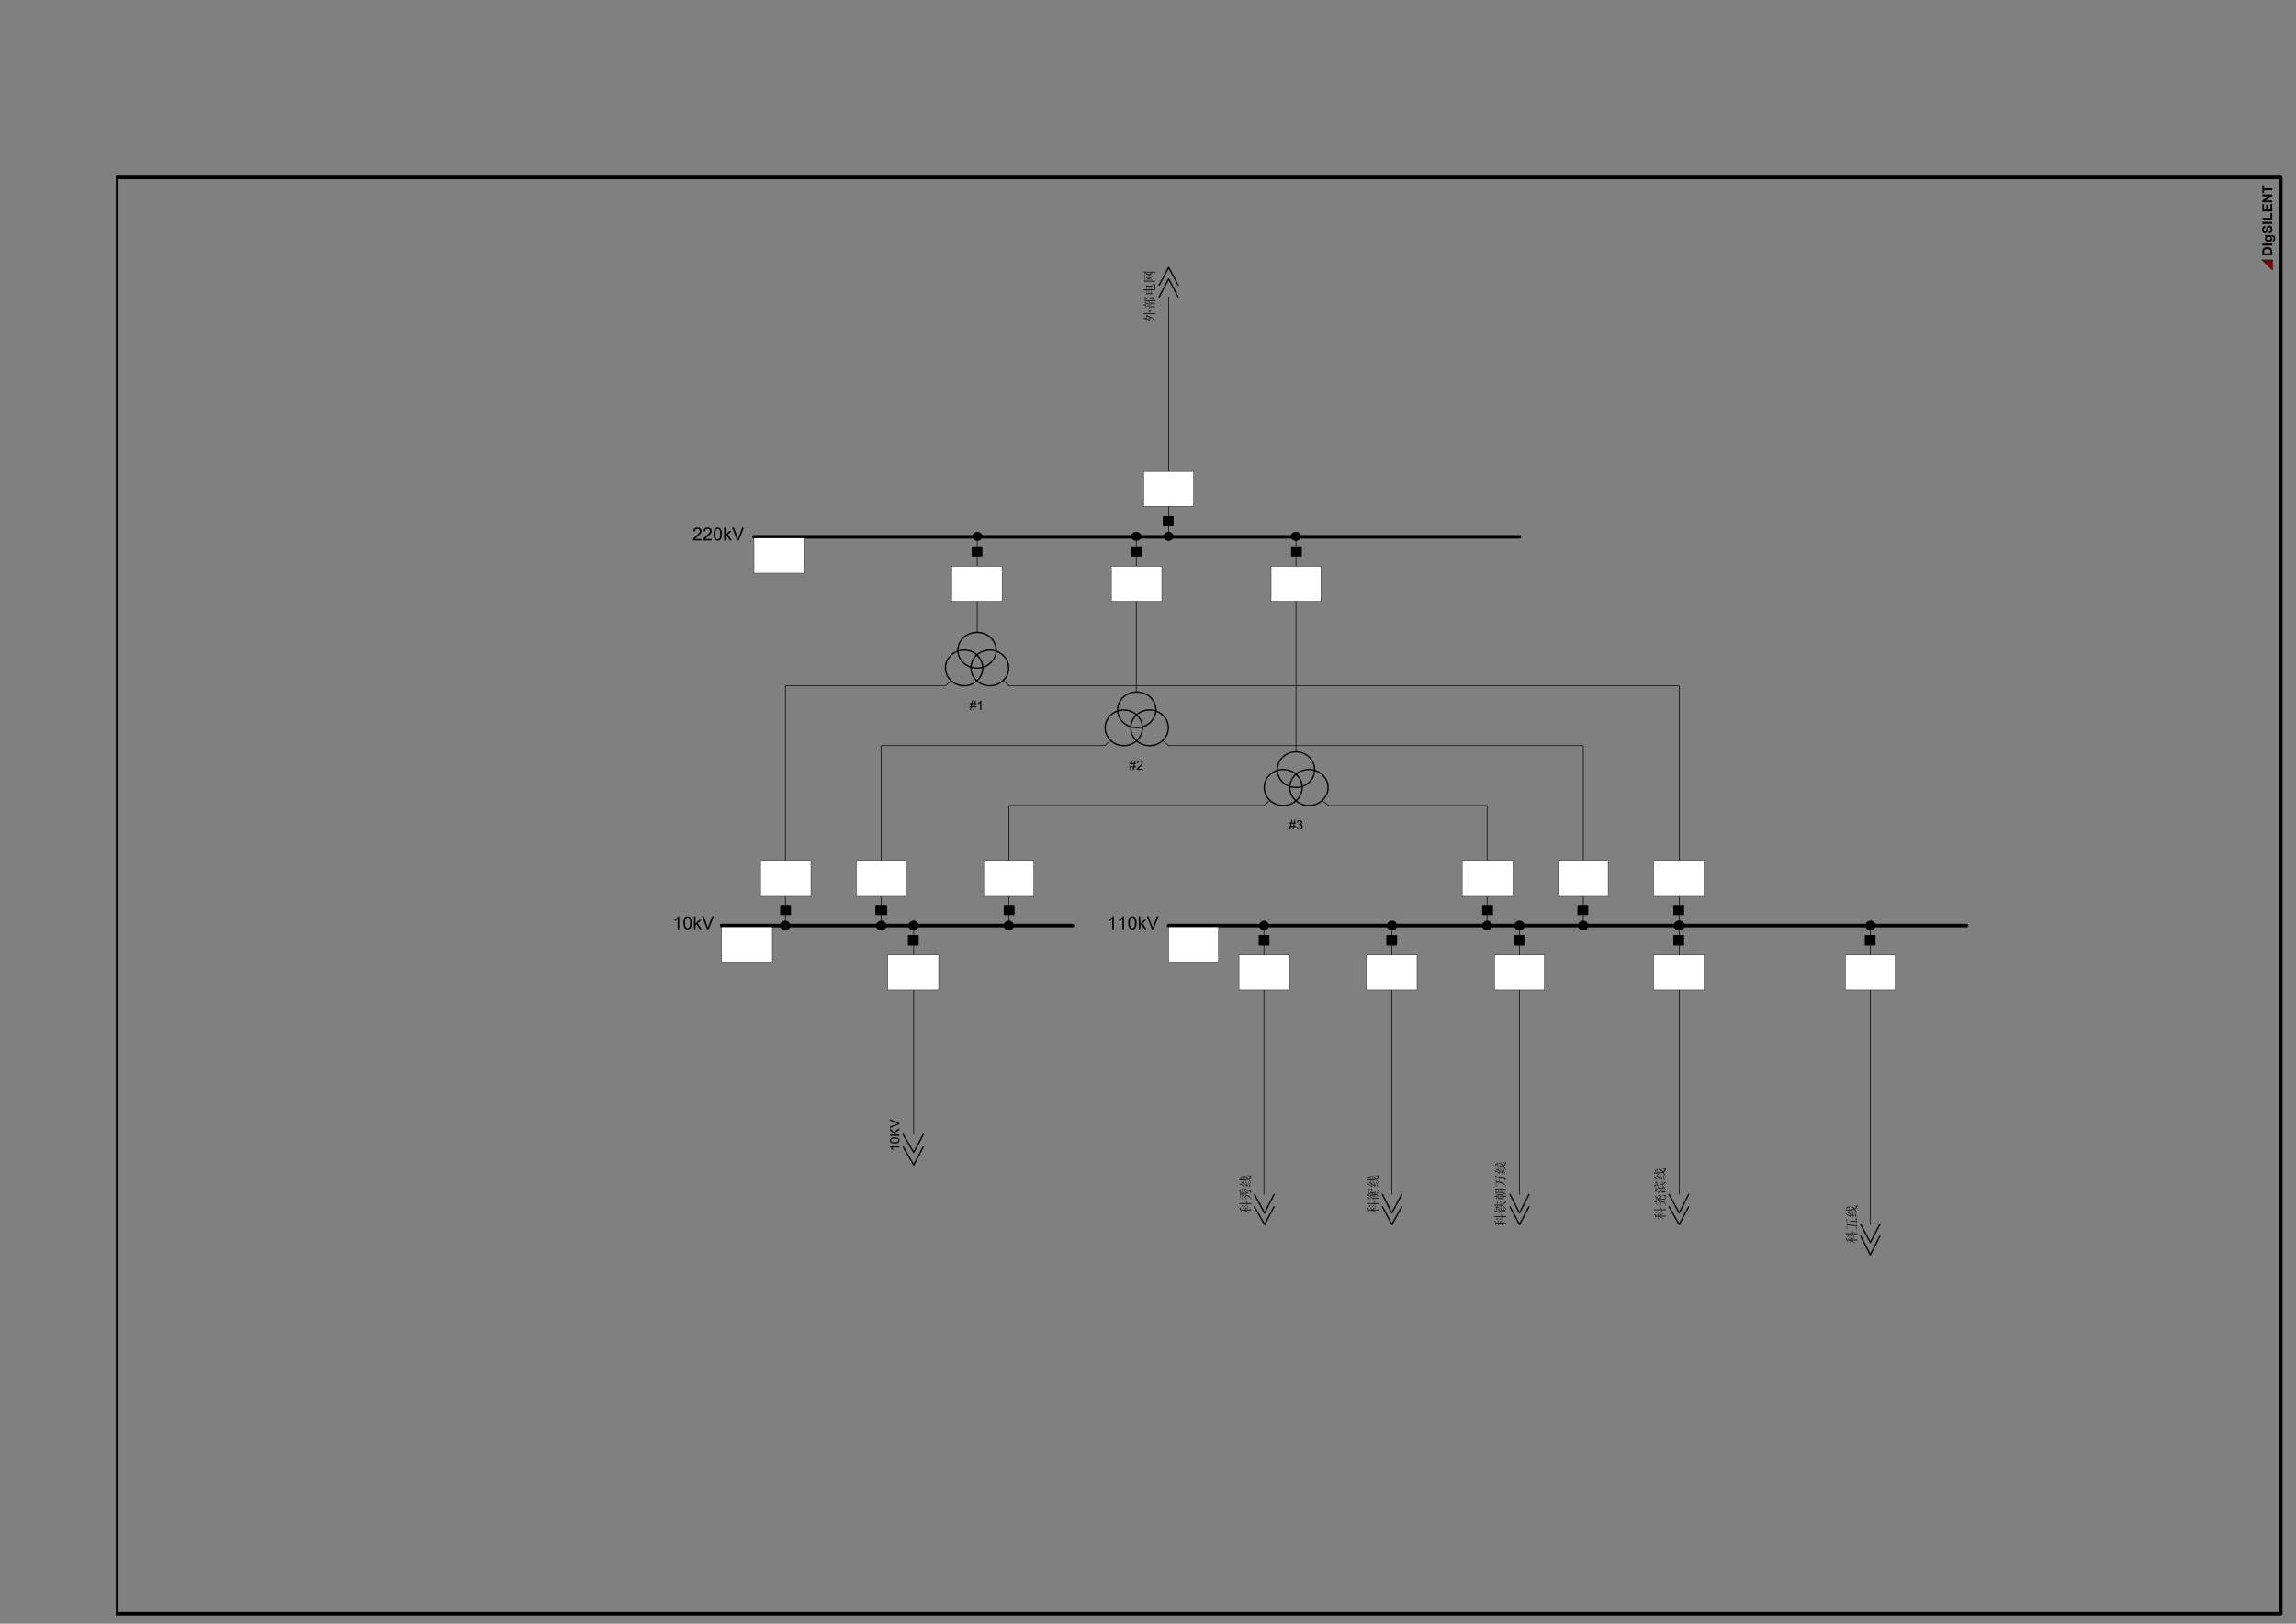 <?xml version="1.0" encoding="UTF-8"?>
<svg xmlns="http://www.w3.org/2000/svg" xmlns:xlink="http://www.w3.org/1999/xlink" width="841.89" height="595.276" viewBox="0 0 841.89 595.276">
<rect x="0" y="0" width="841.89" height="595.276" fill="#808080" stroke="none"/>
<defs>
<g>
<g id="glyph-0-0">
<path d="M 2.453 0 L 1.875 0 L 1.875 -3.688 C 1.738 -3.562 1.555 -3.43 1.328 -3.297 C 1.098 -3.16 0.895 -3.062 0.719 -3 L 0.719 -3.547 C 1.039 -3.703 1.32 -3.891 1.562 -4.109 C 1.812 -4.328 1.984 -4.535 2.078 -4.734 L 2.453 -4.734 Z M 2.453 0 "/>
</g>
<g id="glyph-0-1">
<path d="M 0.281 -2.328 C 0.281 -2.891 0.336 -3.336 0.453 -3.672 C 0.566 -4.016 0.734 -4.273 0.953 -4.453 C 1.18 -4.641 1.469 -4.734 1.812 -4.734 C 2.062 -4.734 2.281 -4.68 2.469 -4.578 C 2.664 -4.484 2.828 -4.336 2.953 -4.141 C 3.078 -3.953 3.176 -3.719 3.25 -3.438 C 3.32 -3.164 3.359 -2.797 3.359 -2.328 C 3.359 -1.773 3.301 -1.328 3.188 -0.984 C 3.07 -0.641 2.898 -0.375 2.672 -0.188 C 2.441 -0.008 2.156 0.078 1.812 0.078 C 1.352 0.078 0.992 -0.082 0.734 -0.406 C 0.43 -0.801 0.281 -1.441 0.281 -2.328 Z M 0.875 -2.328 C 0.875 -1.555 0.961 -1.039 1.141 -0.781 C 1.316 -0.52 1.539 -0.391 1.812 -0.391 C 2.082 -0.391 2.305 -0.52 2.484 -0.781 C 2.66 -1.039 2.75 -1.555 2.75 -2.328 C 2.75 -3.109 2.66 -3.625 2.484 -3.875 C 2.305 -4.133 2.082 -4.266 1.812 -4.266 C 1.539 -4.266 1.328 -4.148 1.172 -3.922 C 0.973 -3.629 0.875 -3.098 0.875 -2.328 Z M 0.875 -2.328 "/>
</g>
<g id="glyph-0-2">
<path d="M 0.438 0 L 0.438 -4.719 L 1.016 -4.719 L 1.016 -2.031 L 2.391 -3.422 L 3.141 -3.422 L 1.828 -2.156 L 3.266 0 L 2.562 0 L 1.422 -1.75 L 1.016 -1.359 L 1.016 0 Z M 0.438 0 "/>
</g>
<g id="glyph-0-3">
<path d="M 1.859 0 L 0.031 -4.719 L 0.703 -4.719 L 1.938 -1.297 C 2.031 -1.016 2.109 -0.754 2.172 -0.516 C 2.254 -0.773 2.344 -1.035 2.438 -1.297 L 3.703 -4.719 L 4.344 -4.719 L 2.5 0 Z M 1.859 0 "/>
</g>
<g id="glyph-0-4">
<path d="M 3.312 -0.562 L 3.312 0 L 0.203 0 C 0.191 -0.133 0.211 -0.27 0.266 -0.406 C 0.348 -0.613 0.473 -0.82 0.641 -1.031 C 0.816 -1.238 1.07 -1.477 1.406 -1.75 C 1.914 -2.164 2.258 -2.492 2.438 -2.734 C 2.625 -2.984 2.719 -3.219 2.719 -3.438 C 2.719 -3.664 2.633 -3.859 2.469 -4.016 C 2.301 -4.18 2.086 -4.266 1.828 -4.266 C 1.547 -4.266 1.32 -4.176 1.156 -4 C 0.988 -3.832 0.906 -3.602 0.906 -3.312 L 0.312 -3.375 C 0.352 -3.82 0.504 -4.16 0.766 -4.391 C 1.035 -4.617 1.395 -4.734 1.844 -4.734 C 2.289 -4.734 2.645 -4.609 2.906 -4.359 C 3.176 -4.109 3.312 -3.797 3.312 -3.422 C 3.312 -3.234 3.27 -3.047 3.188 -2.859 C 3.113 -2.68 2.988 -2.492 2.812 -2.297 C 2.633 -2.098 2.336 -1.82 1.922 -1.469 C 1.566 -1.176 1.336 -0.977 1.234 -0.875 C 1.141 -0.77 1.062 -0.664 1 -0.562 Z M 3.312 -0.562 "/>
</g>
<g id="glyph-1-0">
<path d="M 0 -1.781 L 0 -1.359 L -2.688 -1.359 C -2.594 -1.266 -2.492 -1.133 -2.391 -0.969 C -2.297 -0.801 -2.223 -0.648 -2.172 -0.516 L -2.578 -0.516 C -2.691 -0.754 -2.828 -0.961 -2.984 -1.141 C -3.141 -1.316 -3.297 -1.441 -3.453 -1.516 L -3.453 -1.781 Z M 0 -1.781 "/>
</g>
<g id="glyph-1-1">
<path d="M -1.688 -0.203 C -2.094 -0.203 -2.422 -0.242 -2.672 -0.328 C -2.922 -0.41 -3.113 -0.531 -3.25 -0.688 C -3.383 -0.852 -3.453 -1.062 -3.453 -1.312 C -3.453 -1.5 -3.41 -1.66 -3.328 -1.797 C -3.254 -1.941 -3.148 -2.055 -3.016 -2.141 C -2.879 -2.234 -2.707 -2.305 -2.5 -2.359 C -2.301 -2.41 -2.031 -2.438 -1.688 -2.438 C -1.289 -2.438 -0.969 -2.395 -0.719 -2.312 C -0.469 -2.227 -0.273 -2.102 -0.141 -1.938 C -0.004 -1.781 0.062 -1.57 0.062 -1.312 C 0.062 -0.988 -0.055 -0.727 -0.297 -0.531 C -0.578 -0.312 -1.039 -0.203 -1.688 -0.203 Z M -1.688 -0.625 C -1.125 -0.625 -0.75 -0.691 -0.562 -0.828 C -0.375 -0.961 -0.281 -1.125 -0.281 -1.312 C -0.281 -1.508 -0.375 -1.672 -0.562 -1.797 C -0.75 -1.93 -1.125 -2 -1.688 -2 C -2.258 -2 -2.633 -1.93 -2.812 -1.797 C -3 -1.672 -3.094 -1.508 -3.094 -1.312 C -3.094 -1.125 -3.016 -0.969 -2.859 -0.844 C -2.641 -0.695 -2.25 -0.625 -1.688 -0.625 Z M -1.688 -0.625 "/>
</g>
<g id="glyph-1-2">
<path d="M 0 -0.344 L -3.438 -0.344 L -3.438 -0.812 L -1.734 -0.812 L -3.438 -2.516 L -3.438 -3.125 L -2.047 -1.688 L 0 -3.188 L 0 -2.594 L -1.734 -1.375 L -1.188 -0.812 L 0 -0.812 Z M 0 -0.344 "/>
</g>
<g id="glyph-1-3">
<path d="M 0 -1.344 L -3.438 -0.016 L -3.438 -0.516 L -0.938 -1.406 C -0.738 -1.477 -0.551 -1.535 -0.375 -1.578 C -0.562 -1.641 -0.75 -1.703 -0.938 -1.766 L -3.438 -2.703 L -3.438 -3.156 L 0 -1.812 Z M 0 -1.344 "/>
</g>
<g id="glyph-2-0">
<path d="M -3.281 -2.531 C -3.176 -2.75 -3.086 -2.906 -3.016 -3 C -2.953 -3.094 -2.875 -3.133 -2.781 -3.125 C -2.695 -3.113 -2.633 -3.094 -2.594 -3.062 C -2.562 -3.031 -2.547 -3.008 -2.547 -3 C -2.547 -2.957 -2.598 -2.922 -2.703 -2.891 C -2.836 -2.828 -3.008 -2.691 -3.219 -2.484 Z M -2.156 -2.516 C -2.039 -2.723 -1.945 -2.863 -1.875 -2.938 C -1.801 -3.008 -1.727 -3.047 -1.656 -3.047 C -1.594 -3.047 -1.531 -3.023 -1.469 -2.984 C -1.406 -2.953 -1.375 -2.926 -1.375 -2.906 C -1.375 -2.875 -1.426 -2.844 -1.531 -2.812 C -1.707 -2.75 -1.895 -2.633 -2.094 -2.469 Z M -1.203 -3.594 C -2.641 -3.594 -3.551 -3.586 -3.938 -3.578 L -3.734 -4.031 L -3.594 -3.844 L -1.25 -3.844 L -1.312 -4.062 L -1.578 -4.25 L -1.297 -4.625 L -1.141 -3.844 C -0.266 -3.844 0.238 -3.848 0.375 -3.859 L 0.5 -3.578 C 0.082 -3.586 -0.445 -3.594 -1.094 -3.594 L -0.828 -2.266 L -0.734 -2.094 L -0.875 -1.906 Z M -1.812 -1.5 C -0.656 -1.5 0.062 -1.504 0.344 -1.516 L 0.469 -1.234 C -0.133 -1.242 -0.852 -1.25 -1.688 -1.25 C -1.207 -0.988 -0.797 -0.656 -0.453 -0.25 L -0.5 -0.188 C -0.812 -0.457 -1.133 -0.68 -1.469 -0.859 C -1.801 -1.047 -2.086 -1.172 -2.328 -1.234 L -2.328 -0.844 C -2.328 -0.676 -2.305 -0.523 -2.266 -0.391 L -2.438 -0.219 L -2.438 -1.25 L -3.359 -1.25 C -3.305 -0.852 -3.273 -0.562 -3.266 -0.375 L -3.328 -0.375 C -3.359 -0.562 -3.41 -0.816 -3.484 -1.141 C -3.555 -1.461 -3.676 -1.738 -3.844 -1.969 L -3.5 -2.219 C -3.488 -2.031 -3.453 -1.789 -3.391 -1.5 L -2.438 -1.5 L -2.438 -1.844 L -2.656 -2.062 L -2.328 -2.375 L -2.328 -1.5 L -1.906 -1.5 C -1.801 -1.801 -1.707 -1.984 -1.625 -2.047 C -1.539 -2.117 -1.469 -2.156 -1.406 -2.156 C -1.344 -2.156 -1.281 -2.141 -1.219 -2.109 C -1.156 -2.078 -1.125 -2.055 -1.125 -2.047 C -1.125 -2.004 -1.188 -1.957 -1.312 -1.906 C -1.488 -1.82 -1.656 -1.688 -1.812 -1.5 Z M -1.812 -1.5 "/>
</g>
<g id="glyph-2-1">
<path d="M -2.938 -0.359 L -3.094 -1.844 C -3.219 -1.789 -3.352 -1.738 -3.5 -1.688 C -3.656 -1.633 -3.797 -1.598 -3.922 -1.578 L -3.766 -2.047 L -3.656 -1.891 C -3.469 -1.941 -3.289 -2.004 -3.125 -2.078 L -3.281 -3.406 L -3.562 -3.672 L -3.234 -4.141 L -3.016 -2.125 C -2.805 -2.227 -2.613 -2.367 -2.438 -2.547 C -2.613 -2.879 -2.816 -3.172 -3.047 -3.422 L -2.75 -3.703 C -2.75 -3.609 -2.703 -3.477 -2.609 -3.312 C -2.523 -3.156 -2.414 -2.957 -2.281 -2.719 C -2.195 -2.812 -2.117 -2.961 -2.047 -3.172 C -1.973 -3.379 -1.926 -3.566 -1.906 -3.734 C -1.883 -3.898 -1.926 -3.992 -2.031 -4.016 C -2.133 -4.047 -2.336 -4.078 -2.641 -4.109 L -2.641 -4.172 C -2.391 -4.191 -2.203 -4.207 -2.078 -4.219 C -1.953 -4.238 -1.859 -4.285 -1.797 -4.359 C -1.773 -4.391 -1.742 -4.406 -1.703 -4.406 C -1.68 -4.406 -1.66 -4.375 -1.641 -4.312 C -1.617 -4.258 -1.613 -4.141 -1.625 -3.953 C -1.645 -3.773 -1.688 -3.555 -1.75 -3.297 C -1.82 -3.035 -1.957 -2.758 -2.156 -2.469 C -2.031 -2.145 -1.93 -1.844 -1.859 -1.562 C -1.797 -1.289 -1.734 -0.945 -1.672 -0.531 L -1.719 -0.5 C -1.82 -0.926 -1.914 -1.273 -2 -1.547 C -2.082 -1.816 -2.188 -2.078 -2.312 -2.328 C -2.477 -2.172 -2.703 -2.023 -2.984 -1.891 L -2.859 -0.734 L -2.797 -0.562 Z M -1.391 -0.391 L -1.391 -3.672 L -1.625 -3.953 L -1.281 -4.344 L -1.281 -2.938 L -0.188 -2.938 C 0.008 -2.938 0.098 -3.055 0.078 -3.297 L 0.078 -3.938 C 0.066 -4.02 -0.008 -4.07 -0.156 -4.094 C -0.301 -4.125 -0.508 -4.145 -0.781 -4.156 L -0.781 -4.25 C -0.57 -4.25 -0.383 -4.258 -0.219 -4.281 C -0.062 -4.301 0.02 -4.375 0.031 -4.5 C 0.219 -4.406 0.305 -4.219 0.297 -3.938 L 0.297 -3.172 C 0.297 -2.836 0.176 -2.672 -0.062 -2.672 L -1.281 -2.672 L -1.281 -2.031 C -0.758 -1.977 -0.398 -1.891 -0.203 -1.766 C -0.004 -1.641 0.141 -1.445 0.234 -1.188 C 0.336 -0.938 0.414 -0.629 0.469 -0.266 L 0.391 -0.25 C 0.359 -0.469 0.285 -0.703 0.172 -0.953 C 0.066 -1.203 -0.078 -1.383 -0.266 -1.5 C -0.461 -1.625 -0.801 -1.707 -1.281 -1.75 L -1.281 -1.016 C -1.281 -0.848 -1.258 -0.695 -1.219 -0.562 Z M -1.391 -0.391 "/>
</g>
<g id="glyph-2-2">
<path d="M -1.75 -2.219 L -0.875 -2.219 L -0.875 -3.203 L -1.75 -3.203 Z M -0.875 -1.969 C -1.738 -1.969 -2.316 -1.961 -2.609 -1.953 L -2.469 -2.219 C -2.645 -2.895 -2.816 -3.316 -2.984 -3.484 L -2.625 -3.75 C -2.613 -3.488 -2.531 -2.977 -2.375 -2.219 L -1.859 -2.219 L -1.859 -3.766 L -2.062 -3.969 L -1.75 -4.266 L -1.75 -3.453 L -0.875 -3.453 L -0.875 -4.047 L -1.109 -4.266 L -0.766 -4.594 L -0.766 -1.891 C -0.766 -1.734 -0.75 -1.582 -0.719 -1.438 L -0.875 -1.281 Z M -0.656 -2.422 L -0.359 -2.75 C -0.328 -2.625 -0.207 -2.414 0 -2.125 C 0.207 -1.82 0.363 -1.555 0.469 -1.328 L 0.406 -1.297 C 0.113 -1.742 -0.238 -2.117 -0.656 -2.422 Z M -0.625 -3.281 C -0.414 -3.719 -0.254 -4 -0.141 -4.125 C -0.035 -4.258 0.07 -4.328 0.188 -4.328 C 0.238 -4.328 0.297 -4.312 0.359 -4.281 C 0.422 -4.258 0.453 -4.238 0.453 -4.219 C 0.453 -4.176 0.375 -4.113 0.219 -4.031 C 0 -3.906 -0.258 -3.641 -0.562 -3.234 Z M -3.547 -1.875 L -3.328 -1.875 L -3.328 -4.078 L -3.516 -4.266 L -3.125 -4.594 C -3.102 -4.426 -3.062 -4.297 -3 -4.203 C -2.938 -4.117 -2.848 -4.031 -2.734 -3.938 L -2.766 -3.875 L -3.219 -4.125 L -3.219 -1.875 C -2.957 -1.875 -2.801 -1.836 -2.75 -1.766 C -2.695 -1.703 -2.672 -1.645 -2.672 -1.594 C -2.672 -1.551 -2.68 -1.508 -2.703 -1.469 C -2.734 -1.426 -2.766 -1.406 -2.797 -1.406 C -2.828 -1.406 -2.863 -1.43 -2.906 -1.484 C -2.969 -1.555 -3.035 -1.617 -3.109 -1.672 C -3.191 -1.723 -3.336 -1.766 -3.547 -1.797 Z M -2.578 -1.391 C -1.555 -1.129 -0.977 -0.977 -0.844 -0.938 C -0.695 -0.895 -0.516 -0.883 -0.297 -0.906 C -0.086 -0.906 0.055 -0.906 0.141 -0.906 C 0.234 -0.906 0.266 -0.844 0.234 -0.719 C 0.203 -0.602 0.125 -0.547 0 -0.547 C -0.07 -0.547 -0.156 -0.555 -0.25 -0.578 C -0.383 -0.617 -0.488 -0.641 -0.562 -0.641 C -0.633 -0.641 -0.691 -0.613 -0.734 -0.562 C -0.785 -0.508 -0.832 -0.395 -0.875 -0.219 L -0.953 -0.219 C -0.93 -0.426 -0.922 -0.555 -0.922 -0.609 C -0.93 -0.66 -0.992 -0.723 -1.109 -0.797 C -1.223 -0.879 -1.723 -1.051 -2.609 -1.312 Z M -2.656 -0.203 C -2.438 -0.641 -2.254 -0.859 -2.109 -0.859 C -1.961 -0.859 -1.863 -0.82 -1.812 -0.75 C -1.77 -0.688 -1.832 -0.629 -2 -0.578 C -2.164 -0.516 -2.367 -0.379 -2.609 -0.172 Z M -3.75 -0.641 C -3.57 -0.984 -3.438 -1.172 -3.344 -1.203 C -3.258 -1.234 -3.203 -1.25 -3.172 -1.25 C -3.109 -1.25 -3.051 -1.227 -3 -1.188 C -2.945 -1.145 -2.922 -1.113 -2.922 -1.094 C -2.922 -1.051 -2.984 -1.008 -3.109 -0.969 C -3.273 -0.906 -3.469 -0.781 -3.688 -0.594 Z M -3.953 -2.703 C -3.848 -2.922 -3.77 -3.055 -3.719 -3.109 C -3.664 -3.16 -3.617 -3.188 -3.578 -3.188 C -3.523 -3.188 -3.469 -3.16 -3.406 -3.109 C -3.352 -3.066 -3.328 -3.039 -3.328 -3.031 C -3.328 -3 -3.379 -2.961 -3.484 -2.922 C -3.629 -2.867 -3.766 -2.781 -3.891 -2.656 Z M -3.953 -2.703 "/>
</g>
<g id="glyph-2-3">
<path d="M -2.547 -2.922 C -2.367 -2.922 -2.141 -2.93 -1.859 -2.953 L -1.953 -3.844 L -2.234 -4.078 L -1.906 -4.453 L -1.766 -2.984 C -1.379 -3.016 -1.07 -3.078 -0.844 -3.172 C -1.094 -3.441 -1.352 -3.66 -1.625 -3.828 L -1.297 -4.156 L -1.281 -3.984 C -1.051 -3.754 -0.82 -3.52 -0.594 -3.281 C -0.281 -3.5 -0.062 -3.758 0.062 -4.062 L -0.844 -4.328 L -0.828 -4.406 C -0.535 -4.375 -0.297 -4.352 -0.109 -4.344 C 0.078 -4.344 0.227 -4.375 0.344 -4.438 C 0.363 -4.445 0.379 -4.453 0.391 -4.453 C 0.441 -4.453 0.457 -4.383 0.438 -4.25 C 0.414 -4.125 0.336 -3.953 0.203 -3.734 C 0.078 -3.516 -0.125 -3.297 -0.406 -3.078 C -0.258 -2.848 -0.133 -2.617 -0.031 -2.391 C 0.062 -2.16 0.16 -1.867 0.266 -1.516 L 0.188 -1.5 C -0.008 -2.039 -0.285 -2.52 -0.641 -2.938 C -0.973 -2.82 -1.332 -2.75 -1.719 -2.719 L -1.625 -1.953 L -1.562 -1.797 L -1.703 -1.594 L -1.812 -2.703 C -1.988 -2.68 -2.227 -2.664 -2.531 -2.656 L -2.484 -2.125 L -2.422 -2 L -2.562 -1.844 L -2.625 -2.656 C -3.062 -2.645 -3.5 -2.633 -3.938 -2.625 L -3.734 -3.047 L -3.594 -2.906 C -3.332 -2.906 -3.016 -2.91 -2.641 -2.922 L -2.719 -3.734 L -3 -3.969 L -2.656 -4.344 Z M -3.609 -3.203 L -3.672 -3.219 C -3.566 -3.602 -3.477 -3.816 -3.406 -3.859 C -3.344 -3.898 -3.285 -3.922 -3.234 -3.922 C -3.172 -3.922 -3.109 -3.906 -3.047 -3.875 C -2.984 -3.852 -2.953 -3.828 -2.953 -3.797 C -2.953 -3.773 -3.004 -3.738 -3.109 -3.688 C -3.242 -3.602 -3.41 -3.441 -3.609 -3.203 Z M -3.859 -1.141 L -3.609 -1.516 C -3.578 -1.422 -3.453 -1.316 -3.234 -1.203 C -3.016 -1.086 -2.695 -0.879 -2.281 -0.578 L -2.359 -1.344 C -2.609 -1.5 -2.859 -1.617 -3.109 -1.703 L -2.859 -2.047 C -2.816 -1.953 -2.641 -1.801 -2.328 -1.594 C -2.016 -1.383 -1.641 -1.109 -1.203 -0.766 C -1.223 -0.941 -1.289 -1.332 -1.406 -1.938 L -1.328 -1.938 C -1.242 -1.594 -1.164 -1.328 -1.094 -1.141 C -1.031 -0.953 -0.938 -0.766 -0.812 -0.578 L -1.203 -0.359 C -1.234 -0.492 -1.363 -0.648 -1.594 -0.828 C -1.832 -1.016 -2.062 -1.176 -2.281 -1.312 C -2.258 -1.176 -2.227 -1.031 -2.188 -0.875 C -2.145 -0.727 -2.066 -0.594 -1.953 -0.469 L -2.312 -0.266 C -2.332 -0.398 -2.504 -0.555 -2.828 -0.734 C -3.16 -0.922 -3.504 -1.055 -3.859 -1.141 Z M -0.281 -0.25 C -0.332 -0.594 -0.375 -0.867 -0.406 -1.078 C -0.445 -1.297 -0.52 -1.645 -0.625 -2.125 L -0.547 -2.141 C -0.379 -1.578 -0.25 -1.164 -0.156 -0.906 C -0.062 -0.656 0.016 -0.5 0.078 -0.438 Z M -0.281 -0.25 "/>
</g>
<g id="glyph-2-4">
<path d="M -2.656 -2.422 C -2.32 -2.266 -2.055 -2.113 -1.859 -1.969 L -1.891 -1.906 C -2.273 -2.094 -2.832 -2.238 -3.562 -2.344 L -3.328 -2.75 L -3.266 -2.609 C -3.16 -2.566 -2.992 -2.516 -2.766 -2.453 L -2.766 -3.016 C -3.18 -3.016 -3.57 -3.008 -3.938 -3 L -3.703 -3.422 L -3.578 -3.281 L -2.766 -3.281 L -2.766 -3.797 L -3.031 -4.047 L -2.656 -4.391 L -2.656 -3.281 C -2.301 -3.27 -1.969 -3.25 -1.656 -3.219 L -1.656 -3.969 L -1.906 -4.219 L -1.531 -4.547 L -1.531 -3.359 C -0.625 -3.617 -0.07 -4.035 0.125 -4.609 L 0.203 -4.609 C 0.191 -4.422 0.254 -4.285 0.391 -4.203 C -0.055 -3.723 -0.695 -3.41 -1.531 -3.266 L -1.531 -3.203 C -0.582 -2.992 0.078 -2.422 0.453 -1.484 L 0.391 -1.438 C -0.078 -2.25 -0.719 -2.75 -1.531 -2.938 L -1.531 -2.531 C -1.531 -2.363 -1.516 -2.211 -1.484 -2.078 L -1.656 -1.906 L -1.656 -2.953 C -1.977 -2.984 -2.312 -3.004 -2.656 -3.016 Z M -0.312 -1.203 L -0.766 -1.969 L -0.719 -2.031 C -0.289 -1.477 0.016 -1.164 0.203 -1.094 L -0.078 -0.828 C -0.141 -0.898 -0.234 -0.938 -0.359 -0.938 L -1.375 -0.938 L -1.375 -0.828 C -1.375 -0.66 -1.352 -0.508 -1.312 -0.375 L -1.484 -0.203 L -1.484 -0.938 L -2.234 -0.938 L -2.234 -0.562 C -2.098 -0.445 -1.969 -0.332 -1.844 -0.219 L -1.875 -0.172 C -2.32 -0.473 -2.992 -0.727 -3.891 -0.938 L -3.672 -1.375 L -3.594 -1.219 C -3.375 -1.113 -3.203 -1.039 -3.078 -1 L -3.078 -1.531 L -3.312 -1.766 L -2.953 -2.078 L -2.953 -0.953 C -2.703 -0.828 -2.5 -0.719 -2.344 -0.625 L -2.344 -1.422 L -2.562 -1.656 L -2.234 -1.953 L -2.234 -1.203 L -1.484 -1.203 L -1.484 -1.531 L -1.688 -1.766 L -1.375 -2.047 L -1.375 -1.203 Z M -0.312 -1.203 "/>
</g>
<g id="glyph-2-5">
<path d="M -2.484 -0.906 L -1.984 -0.906 L -1.984 -2.047 L -2.484 -2.047 Z M -1.875 -0.906 L -1.375 -0.906 L -1.375 -2.047 L -1.875 -2.047 Z M -0.953 -0.641 C -1.254 -0.648 -1.551 -0.656 -1.844 -0.656 C -2.133 -0.656 -2.43 -0.648 -2.734 -0.641 L -2.609 -0.922 L -2.609 -1.375 L -3.141 -1.375 L -3.141 -0.656 L -3.109 -0.469 L -3.266 -0.312 L -3.266 -1.375 C -3.453 -1.375 -3.676 -1.363 -3.938 -1.344 L -3.703 -1.766 L -3.594 -1.609 L -3.266 -1.609 L -3.266 -2.156 L -3.469 -2.359 L -3.141 -2.672 L -3.141 -1.609 L -2.609 -1.609 L -2.609 -2 L -2.766 -2.156 L -2.531 -2.438 L -2.422 -2.281 C -1.797 -2.281 -1.383 -2.289 -1.188 -2.312 L -1.047 -2.047 L -1.25 -2.047 L -1.25 -1.609 L -0.672 -1.609 L -0.672 -2.094 L -0.875 -2.312 L -0.562 -2.625 L -0.562 -1.609 C -0.125 -1.609 0.176 -1.613 0.344 -1.625 L 0.484 -1.344 C 0.297 -1.363 -0.051 -1.375 -0.562 -1.375 L -0.562 -0.578 L -0.531 -0.312 L -0.672 -0.172 L -0.672 -1.375 L -1.25 -1.375 L -1.25 -0.906 L -1.094 -0.906 Z M -3.375 -3.141 L -2.438 -3.141 L -2.438 -4.062 L -3.375 -4.062 Z M -2.328 -3.141 C -1.973 -3.141 -1.656 -3.133 -1.375 -3.125 L -1.375 -4.062 L -2.328 -4.062 Z M -0.031 -3.391 C 0.008 -3.66 0.023 -3.836 0.016 -3.922 C 0.016 -4.016 -0.031 -4.062 -0.125 -4.062 L -1.25 -4.062 L -1.25 -3.125 C -0.812 -3.094 -0.457 -2.973 -0.188 -2.766 C 0.07 -2.566 0.289 -2.32 0.469 -2.031 L 0.406 -1.984 C 0.207 -2.234 0.004 -2.422 -0.203 -2.547 C -0.422 -2.672 -0.664 -2.758 -0.938 -2.812 C -1.207 -2.875 -1.645 -2.906 -2.25 -2.906 C -2.863 -2.906 -3.328 -2.898 -3.641 -2.891 L -3.484 -3.172 L -3.484 -4.031 L -3.672 -4.203 L -3.422 -4.484 L -3.312 -4.312 L 0 -4.312 C 0.188 -4.32 0.332 -4.191 0.438 -3.922 C 0.281 -3.922 0.145 -3.742 0.031 -3.391 Z M -0.031 -3.391 "/>
</g>
<g id="glyph-2-6">
<path d="M -2.125 -3.938 C -1.07 -3.883 -0.453 -3.832 -0.266 -3.781 C -0.078 -3.727 0.055 -3.641 0.141 -3.516 C 0.234 -3.391 0.301 -3.25 0.344 -3.094 C 0.176 -3.102 0.008 -2.898 -0.156 -2.484 L -0.25 -2.516 C -0.164 -2.797 -0.117 -3.02 -0.109 -3.188 C -0.109 -3.363 -0.266 -3.473 -0.578 -3.516 C -0.891 -3.555 -1.422 -3.598 -2.172 -3.641 L -2.172 -2.125 C -1.535 -2.02 -1 -1.816 -0.562 -1.516 C -0.133 -1.211 0.207 -0.82 0.469 -0.344 L 0.406 -0.297 C 0.113 -0.734 -0.316 -1.098 -0.891 -1.391 C -1.461 -1.691 -2.242 -1.852 -3.234 -1.875 L -3.234 -0.922 C -3.234 -0.754 -3.219 -0.602 -3.188 -0.469 L -3.359 -0.297 L -3.359 -3.828 L -3.641 -4.109 L -3.234 -4.5 L -3.234 -2.219 C -2.91 -2.195 -2.594 -2.172 -2.281 -2.141 L -2.281 -3.594 L -2.516 -3.766 L -2.25 -4.109 Z M -2.125 -3.938 "/>
</g>
<g id="glyph-2-7">
<path d="M -3.797 -1.016 L -3.547 -1.375 L -3.469 -1.219 C -3.039 -0.906 -2.707 -0.586 -2.469 -0.266 L -2.531 -0.219 C -2.77 -0.457 -3.004 -0.641 -3.234 -0.766 C -3.461 -0.898 -3.648 -0.984 -3.797 -1.016 Z M 0.469 -0.781 C 0.145 -0.801 -0.562 -0.812 -1.656 -0.812 C -1.445 -0.645 -1.266 -0.445 -1.109 -0.219 L -1.156 -0.188 C -1.406 -0.438 -1.664 -0.641 -1.938 -0.797 C -2.219 -0.953 -2.453 -1.062 -2.641 -1.125 L -2.406 -1.438 L -2.328 -1.297 C -2.16 -1.191 -2 -1.082 -1.844 -0.969 L -1.719 -1.156 L -1.625 -1.031 C -0.594 -1.031 0.047 -1.035 0.297 -1.047 Z M -3.359 -3.188 L -3.359 -4.047 L -3.547 -4.234 L -3.234 -4.516 L -3.234 -3.703 C -3.234 -3.609 -3.219 -3.492 -3.188 -3.359 Z M 0.016 -3.172 C 0.055 -3.43 0.078 -3.598 0.078 -3.672 C 0.086 -3.754 0.031 -3.797 -0.094 -3.797 L -2.281 -3.797 C -2.281 -3.598 -2.266 -3.43 -2.234 -3.297 L -2.406 -3.125 L -2.406 -4.078 L -2.609 -4.297 L -2.281 -4.594 L -2.281 -4.031 L 0.062 -4.031 C 0.156 -4.031 0.227 -4 0.281 -3.938 C 0.344 -3.883 0.398 -3.789 0.453 -3.656 C 0.328 -3.645 0.211 -3.484 0.109 -3.172 Z M -2.469 -3.078 C -1.875 -3.078 -1.477 -3.082 -1.281 -3.094 L -1.156 -2.844 L -1.312 -2.844 L -1.312 -2.25 L -1.156 -2.531 L -1.062 -2.406 C -0.969 -2.383 -0.895 -2.375 -0.844 -2.375 L -0.844 -2.906 L -1.047 -3.109 L -0.734 -3.406 L -0.734 -2.359 C -0.68 -2.348 -0.629 -2.336 -0.578 -2.328 C -0.43 -2.609 -0.316 -2.789 -0.234 -2.875 C -0.16 -2.969 -0.086 -3.016 -0.016 -3.016 C 0.016 -3.016 0.055 -3 0.109 -2.969 C 0.172 -2.938 0.203 -2.914 0.203 -2.906 C 0.203 -2.852 0.145 -2.801 0.031 -2.75 C -0.156 -2.656 -0.332 -2.508 -0.5 -2.312 C -0.227 -2.207 -0.031 -2.062 0.094 -1.875 C 0.227 -1.688 0.348 -1.445 0.453 -1.156 L 0.391 -1.125 C 0.273 -1.375 0.133 -1.586 -0.031 -1.766 C -0.207 -1.953 -0.441 -2.07 -0.734 -2.125 L -0.734 -1.875 C -0.734 -1.707 -0.711 -1.555 -0.672 -1.422 L -0.844 -1.25 L -0.844 -2.141 C -1.031 -2.148 -1.188 -2.156 -1.312 -2.156 L -1.312 -1.812 L -1.234 -1.812 L -1.094 -1.578 C -1.352 -1.586 -1.891 -1.594 -2.703 -1.594 C -2.641 -1.539 -2.578 -1.477 -2.516 -1.406 L -2.547 -1.344 C -2.742 -1.508 -2.969 -1.648 -3.219 -1.766 C -3.477 -1.891 -3.711 -1.969 -3.922 -2 L -3.688 -2.359 L -3.609 -2.234 C -3.504 -2.16 -3.395 -2.094 -3.281 -2.031 L -3.281 -2.562 L -3.469 -2.734 L -3.188 -3.016 C -3.176 -2.953 -3.141 -2.879 -3.078 -2.797 C -3.016 -2.711 -2.863 -2.586 -2.625 -2.422 L -2.625 -2.812 L -2.797 -2.984 L -2.562 -3.203 Z M -2.625 -2.312 L -3.172 -2.578 L -3.172 -1.984 C -3.047 -1.898 -2.898 -1.789 -2.734 -1.656 L -2.625 -1.797 Z M -2.516 -1.812 L -2.047 -1.812 L -2.047 -2.234 L -2.516 -2.234 Z M -2.516 -2.438 L -2.047 -2.438 L -2.047 -2.844 L -2.516 -2.844 Z M -1.938 -1.812 L -1.422 -1.812 L -1.422 -2.234 L -1.938 -2.234 Z M -1.938 -2.438 L -1.422 -2.438 L -1.422 -2.844 L -1.938 -2.844 Z M -1.938 -2.438 "/>
</g>
<g id="glyph-2-8">
<path d="M -1.719 -4.578 C -1.707 -4.391 -1.633 -4.266 -1.5 -4.203 C -1.645 -3.891 -1.816 -3.609 -2.016 -3.359 C -2.223 -3.117 -2.488 -2.898 -2.812 -2.703 L -2.812 -2.547 C -2.332 -2.547 -2.039 -2.551 -1.938 -2.562 L -1.812 -2.281 C -2.289 -2.301 -2.625 -2.312 -2.812 -2.312 C -2.445 -2 -2.148 -1.676 -1.922 -1.344 C -1.691 -1.008 -1.5 -0.645 -1.344 -0.25 L -1.406 -0.219 C -1.582 -0.562 -1.789 -0.879 -2.031 -1.172 C -2.281 -1.461 -2.539 -1.723 -2.812 -1.953 L -2.812 -0.938 C -2.812 -0.77 -2.789 -0.617 -2.75 -0.484 L -2.922 -0.312 L -2.922 -2.312 L -3.484 -2.312 C -3.461 -1.832 -3.441 -1.348 -3.422 -0.859 L -3.5 -0.859 C -3.539 -1.348 -3.594 -1.859 -3.656 -2.391 C -3.727 -2.93 -3.82 -3.348 -3.938 -3.641 L -3.609 -3.891 C -3.609 -3.723 -3.578 -3.273 -3.516 -2.547 L -2.922 -2.547 L -2.922 -3.875 L -3.188 -4.156 L -2.812 -4.5 L -2.812 -2.797 C -2.539 -3.016 -2.316 -3.281 -2.141 -3.594 C -1.961 -3.906 -1.844 -4.234 -1.781 -4.578 Z M -0.078 -2.609 C 0.016 -3.023 0.051 -3.258 0.031 -3.312 C 0.02 -3.375 -0.023 -3.426 -0.109 -3.469 C -0.203 -3.52 -0.469 -3.586 -0.906 -3.672 L -0.906 -2.938 L -0.75 -2.812 L -1 -2.578 C -1.008 -2.68 -1.195 -2.801 -1.562 -2.938 L -1.562 -2.062 C -1.258 -2.008 -0.988 -1.938 -0.75 -1.844 C -0.508 -1.75 -0.289 -1.594 -0.094 -1.375 C 0.102 -1.156 0.285 -0.832 0.453 -0.406 L 0.391 -0.375 C 0.234 -0.695 0.051 -0.957 -0.156 -1.156 C -0.363 -1.363 -0.578 -1.508 -0.797 -1.594 C -1.016 -1.676 -1.27 -1.734 -1.562 -1.766 L -1.562 -1.719 C -1.562 -1.562 -1.539 -1.414 -1.5 -1.281 L -1.672 -1.109 L -1.672 -2.938 L -1.859 -3.094 L -1.609 -3.375 L -1.516 -3.203 L -1.016 -2.953 L -1.016 -3.656 L -1.219 -3.797 L -0.969 -4.078 L -0.844 -3.922 C -0.332 -3.816 -0.023 -3.734 0.078 -3.672 C 0.191 -3.617 0.27 -3.547 0.312 -3.453 C 0.363 -3.367 0.406 -3.258 0.438 -3.125 C 0.27 -3.156 0.125 -2.973 0 -2.578 Z M -0.078 -2.609 "/>
</g>
<g id="glyph-2-9">
<path d="M -2.125 -3.297 L -0.453 -3.297 C -0.109 -3.297 0.156 -3.301 0.344 -3.312 L 0.469 -3.016 C 0.227 -3.023 -0.047 -3.031 -0.359 -3.031 L -3.094 -3.031 C -3.438 -3.031 -3.695 -3.023 -3.875 -3.016 L -3.672 -3.484 L -3.516 -3.297 L -2.219 -3.297 C -2.062 -3.742 -1.93 -4.055 -1.828 -4.234 C -1.723 -4.41 -1.594 -4.484 -1.438 -4.453 C -1.289 -4.422 -1.219 -4.383 -1.219 -4.344 C -1.219 -4.312 -1.281 -4.25 -1.406 -4.156 C -1.613 -4.008 -1.852 -3.723 -2.125 -3.297 Z M -3.875 -1.375 L -3.641 -1.812 L -3.547 -1.672 C -3.305 -1.566 -3.055 -1.469 -2.797 -1.375 L -2.797 -2.172 L -3 -2.328 L -2.672 -2.703 C -2.691 -2.578 -2.426 -2.426 -1.875 -2.25 C -1.32 -2.062 -0.863 -1.805 -0.5 -1.484 C -0.145 -1.16 0.133 -0.77 0.344 -0.312 L 0.281 -0.281 C -0.082 -0.852 -0.504 -1.273 -0.984 -1.547 C -1.461 -1.828 -2.023 -2.039 -2.672 -2.188 L -2.672 -1.328 C -2.441 -1.234 -2.238 -1.133 -2.062 -1.031 C -1.926 -1.426 -1.801 -1.633 -1.688 -1.656 C -1.582 -1.688 -1.492 -1.68 -1.422 -1.641 C -1.359 -1.609 -1.328 -1.582 -1.328 -1.562 C -1.328 -1.52 -1.375 -1.477 -1.469 -1.438 C -1.602 -1.363 -1.773 -1.219 -1.984 -1 C -1.648 -0.77 -1.391 -0.555 -1.203 -0.359 L -1.25 -0.297 C -1.582 -0.547 -2.008 -0.773 -2.531 -0.984 C -3.062 -1.191 -3.508 -1.32 -3.875 -1.375 Z M -3.875 -1.375 "/>
</g>
<g id="glyph-2-10">
<path d="M 0.484 -3.016 L -2.734 -3.016 C -3.035 -3.016 -3.32 -3.008 -3.594 -3 L -3.391 -3.266 L -3.391 -4.109 L -3.562 -4.266 L -3.297 -4.531 L -3.172 -4.359 L -1.953 -3.797 C -1.754 -4.023 -1.555 -4.188 -1.359 -4.281 C -1.16 -4.383 -0.977 -4.438 -0.812 -4.438 C -0.645 -4.438 -0.5 -4.383 -0.375 -4.281 C -0.258 -4.188 -0.176 -4.051 -0.125 -3.875 C -0.301 -3.812 -0.426 -3.641 -0.5 -3.359 L -0.578 -3.359 C -0.547 -3.609 -0.531 -3.785 -0.531 -3.891 C -0.531 -3.992 -0.57 -4.062 -0.656 -4.094 C -0.738 -4.133 -0.82 -4.156 -0.906 -4.156 C -0.988 -4.156 -1.113 -4.133 -1.281 -4.094 C -1.445 -4.062 -1.672 -3.926 -1.953 -3.688 L -3.281 -4.125 L -3.281 -3.266 L 0.359 -3.266 Z M -1.219 -1.016 L -0.281 -1.016 L -0.281 -2.125 L -1.219 -2.125 Z M -3.125 -0.438 L -3.125 -1.531 C -3.281 -1.508 -3.406 -1.477 -3.5 -1.438 C -3.602 -1.406 -3.711 -1.344 -3.828 -1.25 L -3.875 -1.297 C -3.688 -1.617 -3.539 -1.789 -3.438 -1.812 C -3.332 -1.832 -3.227 -1.781 -3.125 -1.656 L -3.125 -2.266 L -3.359 -2.469 L -3.016 -2.766 L -3.016 -0.953 C -3.016 -0.859 -2.992 -0.738 -2.953 -0.594 Z M -1.938 -1.75 C -2.395 -1.945 -2.723 -2.055 -2.922 -2.078 L -2.672 -2.469 L -2.578 -2.312 C -2.422 -2.195 -2.207 -2.051 -1.938 -1.875 L -1.938 -2.453 L -2.156 -2.672 L -1.812 -2.984 L -1.812 -0.766 C -1.812 -0.672 -1.797 -0.551 -1.766 -0.406 L -1.938 -0.25 Z M 0.344 -0.75 C 0.031 -0.758 -0.273 -0.766 -0.578 -0.766 C -0.879 -0.766 -1.188 -0.758 -1.5 -0.75 L -1.328 -1.031 L -1.328 -2.094 L -1.516 -2.281 L -1.281 -2.531 L -1.141 -2.359 C -0.504 -2.359 -0.082 -2.363 0.125 -2.375 L 0.266 -2.125 L -0.172 -2.125 L -0.172 -1.016 L 0.219 -1.016 Z M -2.844 -0.859 C -2.688 -1.086 -2.562 -1.234 -2.469 -1.297 C -2.383 -1.359 -2.305 -1.379 -2.234 -1.359 C -2.16 -1.336 -2.102 -1.305 -2.062 -1.266 C -2.02 -1.223 -2 -1.195 -2 -1.188 C -2 -1.145 -2.047 -1.117 -2.141 -1.109 C -2.254 -1.078 -2.359 -1.039 -2.453 -1 C -2.555 -0.969 -2.672 -0.91 -2.797 -0.828 Z M -2.844 -0.859 "/>
</g>
<g id="glyph-2-11">
<path d="M -2.922 -2.156 C -3.285 -2.156 -3.617 -2.148 -3.922 -2.141 L -3.703 -2.562 L -3.578 -2.422 L -2.922 -2.422 L -2.922 -3.562 L -3.109 -3.75 L -2.844 -4.016 L -2.719 -3.844 C -1.719 -3.844 -1.094 -3.848 -0.844 -3.859 L -0.719 -3.578 L -0.938 -3.578 L -0.938 -2.422 L -0.094 -2.422 C 0.039 -2.422 0.109 -2.492 0.109 -2.641 L 0.109 -3.938 C 0.098 -4.051 0.035 -4.113 -0.078 -4.125 C -0.203 -4.133 -0.445 -4.145 -0.812 -4.156 L -0.812 -4.25 C -0.5 -4.25 -0.289 -4.27 -0.188 -4.312 C -0.082 -4.363 0 -4.43 0.062 -4.516 C 0.156 -4.461 0.223 -4.398 0.266 -4.328 C 0.316 -4.254 0.344 -4.148 0.344 -4.016 L 0.344 -2.547 C 0.344 -2.285 0.219 -2.156 -0.031 -2.156 L -0.938 -2.156 L -0.938 -1.031 L -0.672 -1.031 L -0.547 -0.75 C -0.973 -0.758 -1.41 -0.766 -1.859 -0.766 C -2.305 -0.766 -2.719 -0.758 -3.094 -0.75 L -2.922 -1.047 Z M -2.812 -1.031 L -2 -1.031 L -2 -2.156 L -2.812 -2.156 Z M -2.812 -2.422 L -2 -2.422 L -2 -3.578 L -2.812 -3.578 Z M -1.891 -1.031 L -1.047 -1.031 L -1.047 -2.156 L -1.891 -2.156 Z M -1.891 -2.422 L -1.047 -2.422 L -1.047 -3.578 L -1.891 -3.578 Z M -1.891 -2.422 "/>
</g>
<g id="glyph-2-12">
<path d="M -2.047 -1.797 C -1.797 -1.973 -1.617 -2.086 -1.516 -2.141 C -1.422 -2.191 -1.316 -2.207 -1.203 -2.188 C -1.098 -2.176 -1.031 -2.148 -1 -2.109 C -0.969 -2.078 -0.953 -2.055 -0.953 -2.047 C -0.953 -1.992 -1.035 -1.957 -1.203 -1.938 C -1.398 -1.883 -1.594 -1.805 -1.781 -1.703 C -1.383 -1.516 -1.02 -1.289 -0.688 -1.031 L -0.734 -0.969 C -1.078 -1.188 -1.5 -1.383 -2 -1.562 C -2.281 -1.406 -2.551 -1.227 -2.812 -1.031 L -2.844 -1.094 C -2.633 -1.301 -2.43 -1.488 -2.234 -1.656 C -2.484 -1.75 -2.766 -1.828 -3.078 -1.891 L -2.828 -2.25 L -2.719 -2.125 C -2.445 -2 -2.223 -1.891 -2.047 -1.797 Z M -1.938 -3.188 C -1.656 -3.406 -1.453 -3.539 -1.328 -3.594 C -1.211 -3.656 -1.113 -3.68 -1.031 -3.672 C -0.945 -3.66 -0.879 -3.633 -0.828 -3.594 C -0.785 -3.562 -0.766 -3.535 -0.766 -3.516 C -0.766 -3.473 -0.852 -3.426 -1.031 -3.375 C -1.238 -3.312 -1.457 -3.211 -1.688 -3.078 C -1.227 -2.828 -0.859 -2.551 -0.578 -2.25 L -0.641 -2.219 C -1.016 -2.508 -1.43 -2.742 -1.891 -2.922 C -2.211 -2.723 -2.504 -2.523 -2.766 -2.328 L -2.812 -2.375 C -2.551 -2.625 -2.312 -2.836 -2.094 -3.016 C -2.414 -3.141 -2.742 -3.227 -3.078 -3.281 L -2.828 -3.641 C -2.773 -3.578 -2.664 -3.504 -2.5 -3.422 C -2.332 -3.348 -2.145 -3.27 -1.938 -3.188 Z M -0.016 -3.266 L -0.094 -3.266 C -0.082 -3.535 -0.078 -3.711 -0.078 -3.797 C -0.086 -3.891 -0.176 -3.93 -0.344 -3.922 L -3.453 -3.922 L -3.453 -0.844 L 0.203 -0.844 L 0.359 -0.562 C -0.129 -0.57 -0.879 -0.578 -1.891 -0.578 C -2.898 -0.578 -3.52 -0.57 -3.75 -0.562 L -3.562 -0.844 L -3.562 -3.875 L -3.766 -4.016 L -3.547 -4.328 L -3.406 -4.172 L -0.125 -4.172 C 0.082 -4.191 0.242 -4.062 0.359 -3.781 C 0.18 -3.77 0.055 -3.598 -0.016 -3.266 Z M -0.016 -3.266 "/>
</g>
<g id="glyph-2-13">
<path d="M -1.844 -3.594 L 0.062 -3.516 L 0.062 -3.875 L -0.25 -4.172 L 0.172 -4.594 L 0.172 -0.875 C 0.172 -0.719 0.188 -0.57 0.219 -0.438 L 0.062 -0.266 L 0.062 -1.594 L -1.891 -1.891 L -1.891 -1.328 C -1.891 -1.172 -1.875 -1.02 -1.844 -0.875 L -2 -0.719 L -2 -1.906 L -3.359 -2.094 L -3.359 -1.125 C -3.359 -0.957 -3.336 -0.805 -3.297 -0.672 L -3.469 -0.5 L -3.469 -3.656 L -3.734 -3.922 L -3.359 -4.297 L -3.359 -2.375 L -2 -2.172 L -2 -3.297 L -2.219 -3.469 L -1.969 -3.766 Z M 0.062 -3.266 L -1.891 -3.328 L -1.891 -2.156 L 0.062 -1.859 Z M 0.062 -3.266 "/>
</g>
<g id="glyph-3-0">
<path d="M 0.234 0.062 L 0.438 -0.938 L 0.047 -0.938 L 0.047 -1.281 L 0.516 -1.281 L 0.688 -2.141 L 0.047 -2.141 L 0.047 -2.484 L 0.766 -2.484 L 0.969 -3.5 L 1.312 -3.5 L 1.109 -2.484 L 1.844 -2.484 L 2.047 -3.5 L 2.406 -3.5 L 2.203 -2.484 L 2.609 -2.484 L 2.609 -2.141 L 2.125 -2.141 L 1.953 -1.281 L 2.609 -1.281 L 2.609 -0.938 L 1.891 -0.938 L 1.688 0.062 L 1.328 0.062 L 1.531 -0.938 L 0.797 -0.938 L 0.594 0.062 Z M 0.859 -1.281 L 1.609 -1.281 L 1.781 -2.141 L 1.047 -2.141 Z M 0.859 -1.281 "/>
</g>
<g id="glyph-3-1">
<path d="M 0.203 -0.906 L 0.625 -0.969 C 0.676 -0.727 0.758 -0.551 0.875 -0.438 C 0.988 -0.332 1.129 -0.281 1.297 -0.281 C 1.492 -0.281 1.66 -0.348 1.797 -0.484 C 1.93 -0.629 2 -0.801 2 -1 C 2 -1.195 1.938 -1.359 1.812 -1.484 C 1.688 -1.609 1.523 -1.672 1.328 -1.672 C 1.242 -1.672 1.145 -1.656 1.031 -1.625 L 1.078 -2 C 1.109 -1.988 1.129 -1.984 1.141 -1.984 C 1.328 -1.984 1.488 -2.031 1.625 -2.125 C 1.77 -2.219 1.844 -2.363 1.844 -2.562 C 1.844 -2.719 1.789 -2.844 1.688 -2.938 C 1.582 -3.039 1.445 -3.094 1.281 -3.094 C 1.125 -3.094 0.988 -3.039 0.875 -2.938 C 0.77 -2.844 0.703 -2.691 0.672 -2.484 L 0.25 -2.562 C 0.301 -2.844 0.414 -3.062 0.594 -3.219 C 0.781 -3.375 1.008 -3.453 1.281 -3.453 C 1.469 -3.453 1.641 -3.41 1.797 -3.328 C 1.953 -3.242 2.07 -3.133 2.156 -3 C 2.238 -2.863 2.281 -2.719 2.281 -2.562 C 2.281 -2.406 2.238 -2.266 2.156 -2.141 C 2.082 -2.023 1.969 -1.93 1.812 -1.859 C 2.008 -1.816 2.164 -1.719 2.281 -1.562 C 2.395 -1.414 2.453 -1.234 2.453 -1.016 C 2.453 -0.711 2.344 -0.457 2.125 -0.25 C 1.906 -0.039 1.629 0.062 1.297 0.062 C 0.992 0.062 0.742 -0.023 0.547 -0.203 C 0.348 -0.391 0.234 -0.625 0.203 -0.906 Z M 0.203 -0.906 "/>
</g>
<g id="glyph-3-2">
<path d="M 2.422 -0.406 L 2.422 0 L 0.141 0 C 0.141 -0.102 0.156 -0.203 0.188 -0.297 C 0.25 -0.453 0.344 -0.602 0.469 -0.75 C 0.594 -0.895 0.781 -1.066 1.031 -1.266 C 1.395 -1.578 1.645 -1.82 1.781 -2 C 1.914 -2.176 1.984 -2.344 1.984 -2.5 C 1.984 -2.664 1.922 -2.805 1.797 -2.922 C 1.68 -3.035 1.523 -3.094 1.328 -3.094 C 1.129 -3.094 0.969 -3.031 0.844 -2.906 C 0.719 -2.789 0.656 -2.625 0.656 -2.406 L 0.219 -2.453 C 0.25 -2.773 0.359 -3.02 0.547 -3.188 C 0.742 -3.363 1.008 -3.453 1.344 -3.453 C 1.664 -3.453 1.922 -3.359 2.109 -3.172 C 2.305 -2.992 2.406 -2.77 2.406 -2.5 C 2.406 -2.352 2.375 -2.211 2.312 -2.078 C 2.258 -1.953 2.164 -1.816 2.031 -1.672 C 1.906 -1.523 1.691 -1.32 1.391 -1.062 C 1.141 -0.852 0.977 -0.707 0.906 -0.625 C 0.832 -0.551 0.773 -0.477 0.734 -0.406 Z M 2.422 -0.406 "/>
</g>
<g id="glyph-3-3">
<path d="M 1.781 0 L 1.359 0 L 1.359 -2.688 C 1.266 -2.594 1.133 -2.492 0.969 -2.391 C 0.801 -2.297 0.648 -2.223 0.516 -2.172 L 0.516 -2.578 C 0.754 -2.691 0.961 -2.828 1.141 -2.984 C 1.316 -3.141 1.441 -3.297 1.516 -3.453 L 1.781 -3.453 Z M 1.781 0 "/>
</g>
<g id="glyph-4-0">
<path d="M -3.609 -0.359 L -3.609 -1.703 C -3.609 -2.004 -3.586 -2.234 -3.547 -2.391 C -3.484 -2.598 -3.367 -2.773 -3.203 -2.922 C -3.047 -3.078 -2.852 -3.191 -2.625 -3.266 C -2.395 -3.348 -2.109 -3.391 -1.766 -3.391 C -1.473 -3.391 -1.219 -3.352 -1 -3.281 C -0.738 -3.188 -0.523 -3.055 -0.359 -2.891 C -0.242 -2.766 -0.148 -2.598 -0.078 -2.391 C -0.023 -2.223 0 -2.004 0 -1.734 L 0 -0.359 Z M -3 -1.094 L -0.609 -1.094 L -0.609 -1.641 C -0.609 -1.836 -0.617 -1.984 -0.641 -2.078 C -0.672 -2.191 -0.723 -2.285 -0.797 -2.359 C -0.867 -2.441 -0.984 -2.508 -1.141 -2.562 C -1.305 -2.613 -1.523 -2.641 -1.797 -2.641 C -2.078 -2.641 -2.289 -2.613 -2.438 -2.562 C -2.594 -2.508 -2.711 -2.438 -2.797 -2.344 C -2.879 -2.258 -2.938 -2.148 -2.969 -2.016 C -2.988 -1.922 -3 -1.723 -3 -1.422 Z M -3 -1.094 "/>
</g>
<g id="glyph-4-1">
<path d="M 0 -0.344 L -3.609 -0.344 L -3.609 -1.078 L 0 -1.078 Z M 0 -0.344 "/>
</g>
<g id="glyph-4-2">
<path d="M 0.172 -0.297 L 0.266 -1.094 C 0.359 -1.102 0.422 -1.133 0.453 -1.188 C 0.504 -1.25 0.531 -1.348 0.531 -1.484 C 0.531 -1.672 0.504 -1.805 0.453 -1.891 C 0.41 -1.953 0.352 -2 0.281 -2.031 C 0.219 -2.051 0.109 -2.062 -0.047 -2.062 L -0.422 -2.062 C -0.141 -1.852 0 -1.594 0 -1.281 C 0 -0.926 -0.148 -0.648 -0.453 -0.453 C -0.68 -0.285 -0.973 -0.203 -1.328 -0.203 C -1.766 -0.203 -2.098 -0.305 -2.328 -0.516 C -2.555 -0.734 -2.672 -1 -2.672 -1.312 C -2.672 -1.633 -2.531 -1.898 -2.25 -2.109 L -2.609 -2.109 L -2.609 -2.766 L -0.266 -2.766 C 0.035 -2.766 0.266 -2.738 0.422 -2.688 C 0.578 -2.633 0.695 -2.562 0.781 -2.469 C 0.875 -2.375 0.941 -2.25 0.984 -2.094 C 1.035 -1.945 1.062 -1.754 1.062 -1.516 C 1.062 -1.078 0.984 -0.766 0.828 -0.578 C 0.68 -0.391 0.488 -0.297 0.25 -0.297 C 0.227 -0.297 0.203 -0.297 0.172 -0.297 Z M -1.359 -0.922 C -1.086 -0.922 -0.883 -0.973 -0.75 -1.078 C -0.625 -1.18 -0.562 -1.312 -0.562 -1.469 C -0.562 -1.645 -0.625 -1.789 -0.75 -1.906 C -0.883 -2.02 -1.082 -2.078 -1.344 -2.078 C -1.613 -2.078 -1.812 -2.02 -1.938 -1.906 C -2.07 -1.801 -2.141 -1.66 -2.141 -1.484 C -2.141 -1.316 -2.078 -1.18 -1.953 -1.078 C -1.828 -0.973 -1.629 -0.922 -1.359 -0.922 Z M -1.359 -0.922 "/>
</g>
<g id="glyph-4-3">
<path d="M -1.172 -0.188 L -1.25 -0.891 C -1.008 -0.93 -0.832 -1.016 -0.719 -1.141 C -0.602 -1.273 -0.547 -1.457 -0.547 -1.688 C -0.547 -1.914 -0.594 -2.086 -0.688 -2.203 C -0.789 -2.328 -0.91 -2.391 -1.047 -2.391 C -1.129 -2.391 -1.203 -2.363 -1.266 -2.312 C -1.328 -2.258 -1.379 -2.172 -1.422 -2.047 C -1.453 -1.961 -1.504 -1.77 -1.578 -1.469 C -1.68 -1.07 -1.801 -0.797 -1.938 -0.641 C -2.133 -0.422 -2.379 -0.312 -2.672 -0.312 C -2.848 -0.312 -3.016 -0.363 -3.172 -0.469 C -3.336 -0.57 -3.461 -0.723 -3.547 -0.922 C -3.629 -1.117 -3.672 -1.352 -3.672 -1.625 C -3.672 -2.082 -3.57 -2.426 -3.375 -2.656 C -3.176 -2.883 -2.91 -3.004 -2.578 -3.016 L -2.547 -2.281 C -2.734 -2.25 -2.867 -2.18 -2.953 -2.078 C -3.035 -1.984 -3.078 -1.832 -3.078 -1.625 C -3.078 -1.414 -3.031 -1.25 -2.938 -1.125 C -2.883 -1.051 -2.812 -1.016 -2.719 -1.016 C -2.633 -1.016 -2.562 -1.051 -2.5 -1.125 C -2.414 -1.207 -2.332 -1.426 -2.25 -1.781 C -2.164 -2.145 -2.078 -2.41 -1.984 -2.578 C -1.898 -2.742 -1.781 -2.875 -1.625 -2.969 C -1.469 -3.07 -1.273 -3.125 -1.047 -3.125 C -0.836 -3.125 -0.645 -3.066 -0.469 -2.953 C -0.289 -2.836 -0.156 -2.672 -0.062 -2.453 C 0.02 -2.242 0.062 -1.984 0.062 -1.672 C 0.062 -1.211 -0.039 -0.859 -0.25 -0.609 C -0.457 -0.367 -0.766 -0.227 -1.172 -0.188 Z M -1.172 -0.188 "/>
</g>
<g id="glyph-4-4">
<path d="M 0 -0.391 L -3.578 -0.391 L -3.578 -1.109 L -0.609 -1.109 L -0.609 -2.938 L 0 -2.938 Z M 0 -0.391 "/>
</g>
<g id="glyph-4-5">
<path d="M 0 -0.359 L -3.609 -0.359 L -3.609 -3.047 L -3 -3.047 L -3 -1.094 L -2.203 -1.094 L -2.203 -2.906 L -1.594 -2.906 L -1.594 -1.094 L -0.609 -1.094 L -0.609 -3.109 L 0 -3.109 Z M 0 -0.359 "/>
</g>
<g id="glyph-4-6">
<path d="M 0 -0.375 L -3.609 -0.375 L -3.609 -1.078 L -1.203 -2.562 L -3.609 -2.562 L -3.609 -3.234 L 0 -3.234 L 0 -2.516 L -2.359 -1.047 L 0 -1.047 Z M 0 -0.375 "/>
</g>
<g id="glyph-4-7">
<path d="M 0 -1.188 L -3 -1.188 L -3 -0.109 L -3.609 -0.109 L -3.609 -2.984 L -3 -2.984 L -3 -1.906 L 0 -1.906 Z M 0 -1.188 "/>
</g>
</g>
<clipPath id="clip-0">
<path clip-rule="nonzero" d="M 42.48 64.199 L 837 64.199 L 837 592.559 L 42.48 592.559 Z M 42.48 64.199 "/>
</clipPath>
</defs>
<path fill="none" stroke-width="1.32" stroke-linecap="round" stroke-linejoin="round" stroke="rgb(0%, 0%, 0%)" stroke-opacity="1" stroke-miterlimit="10" d="M 428.52 255.917 L 721.078 255.917 " transform="matrix(1, 0, 0, -1, 0, 595.276)"/>
<g fill="rgb(0%, 0%, 0%)" fill-opacity="1">
<use xlink:href="#glyph-0-0" x="405.96" y="340.68"/>
</g>
<g fill="rgb(0%, 0%, 0%)" fill-opacity="1">
<use xlink:href="#glyph-0-0" x="409.68" y="340.68"/>
</g>
<g fill="rgb(0%, 0%, 0%)" fill-opacity="1">
<use xlink:href="#glyph-0-1" x="413.4" y="340.68"/>
</g>
<g fill="rgb(0%, 0%, 0%)" fill-opacity="1">
<use xlink:href="#glyph-0-2" x="417.12" y="340.68"/>
</g>
<g fill="rgb(0%, 0%, 0%)" fill-opacity="1">
<use xlink:href="#glyph-0-3" x="420.48" y="340.68"/>
</g>
<path fill-rule="evenodd" fill="rgb(100%, 100%, 100%)" fill-opacity="1" stroke-width="0.12" stroke-linecap="round" stroke-linejoin="round" stroke="rgb(0%, 0%, 0%)" stroke-opacity="1" stroke-miterlimit="10" d="M 446.762 255.436 L 428.52 255.436 L 428.52 242.596 L 446.762 242.596 Z M 446.762 255.436 " transform="matrix(1, 0, 0, -1, 0, 595.276)"/>
<path fill="none" stroke-width="1.32" stroke-linecap="round" stroke-linejoin="round" stroke="rgb(0%, 0%, 0%)" stroke-opacity="1" stroke-miterlimit="10" d="M 264.602 255.917 L 393.238 255.917 " transform="matrix(1, 0, 0, -1, 0, 595.276)"/>
<g fill="rgb(0%, 0%, 0%)" fill-opacity="1">
<use xlink:href="#glyph-0-0" x="246.6" y="340.68"/>
</g>
<g fill="rgb(0%, 0%, 0%)" fill-opacity="1">
<use xlink:href="#glyph-0-1" x="250.32" y="340.68"/>
</g>
<g fill="rgb(0%, 0%, 0%)" fill-opacity="1">
<use xlink:href="#glyph-0-2" x="254.04" y="340.68"/>
</g>
<g fill="rgb(0%, 0%, 0%)" fill-opacity="1">
<use xlink:href="#glyph-0-3" x="257.4" y="340.68"/>
</g>
<path fill-rule="evenodd" fill="rgb(100%, 100%, 100%)" fill-opacity="1" stroke-width="0.12" stroke-linecap="round" stroke-linejoin="round" stroke="rgb(0%, 0%, 0%)" stroke-opacity="1" stroke-miterlimit="10" d="M 283.199 255.436 L 264.602 255.436 L 264.602 242.596 L 283.199 242.596 Z M 283.199 255.436 " transform="matrix(1, 0, 0, -1, 0, 595.276)"/>
<path fill="none" stroke-width="1.32" stroke-linecap="round" stroke-linejoin="round" stroke="rgb(0%, 0%, 0%)" stroke-opacity="1" stroke-miterlimit="10" d="M 276.48 398.475 L 557.16 398.475 " transform="matrix(1, 0, 0, -1, 0, 595.276)"/>
<g fill="rgb(0%, 0%, 0%)" fill-opacity="1">
<use xlink:href="#glyph-0-4" x="253.92" y="198.12"/>
</g>
<g fill="rgb(0%, 0%, 0%)" fill-opacity="1">
<use xlink:href="#glyph-0-4" x="257.64" y="198.12"/>
</g>
<g fill="rgb(0%, 0%, 0%)" fill-opacity="1">
<use xlink:href="#glyph-0-1" x="261.36" y="198.12"/>
</g>
<g fill="rgb(0%, 0%, 0%)" fill-opacity="1">
<use xlink:href="#glyph-0-2" x="265.08" y="198.12"/>
</g>
<g fill="rgb(0%, 0%, 0%)" fill-opacity="1">
<use xlink:href="#glyph-0-3" x="268.44" y="198.12"/>
</g>
<path fill-rule="evenodd" fill="rgb(100%, 100%, 100%)" fill-opacity="1" stroke-width="0.12" stroke-linecap="round" stroke-linejoin="round" stroke="rgb(0%, 0%, 0%)" stroke-opacity="1" stroke-miterlimit="10" d="M 294.719 397.995 L 276.48 397.995 L 276.48 385.155 L 294.719 385.155 Z M 294.719 397.995 " transform="matrix(1, 0, 0, -1, 0, 595.276)"/>
<path fill="none" stroke-width="0.24" stroke-linecap="round" stroke-linejoin="round" stroke="rgb(0%, 0%, 0%)" stroke-opacity="1" stroke-miterlimit="10" d="M 335.039 179.354 L 335.039 255.917 " transform="matrix(1, 0, 0, -1, 0, 595.276)"/>
<path fill-rule="evenodd" fill="rgb(0%, 0%, 0%)" fill-opacity="1" stroke-width="0.24" stroke-linecap="round" stroke-linejoin="round" stroke="rgb(0%, 0%, 0%)" stroke-opacity="1" stroke-miterlimit="10" d="M 336.719 255.917 C 336.719 256.839 335.945 257.596 334.98 257.596 C 334.012 257.596 333.238 256.839 333.238 255.917 C 333.238 254.995 334.012 254.237 334.98 254.237 C 335.945 254.237 336.719 254.995 336.719 255.917 Z M 336.719 255.917 " transform="matrix(1, 0, 0, -1, 0, 595.276)"/>
<path fill-rule="evenodd" fill="rgb(0%, 0%, 0%)" fill-opacity="1" stroke-width="0.48" stroke-linecap="round" stroke-linejoin="round" stroke="rgb(0%, 0%, 0%)" stroke-opacity="1" stroke-miterlimit="10" d="M 336.602 248.835 L 333.121 248.835 L 333.121 252.198 L 336.602 252.198 Z M 336.602 248.835 " transform="matrix(1, 0, 0, -1, 0, 595.276)"/>
<path fill="none" stroke-width="0.48" stroke-linecap="round" stroke-linejoin="round" stroke="rgb(0%, 0%, 0%)" stroke-opacity="1" stroke-miterlimit="10" d="M 331.199 174.796 L 335.039 168.198 L 338.52 174.796 " transform="matrix(1, 0, 0, -1, 0, 595.276)"/>
<path fill="none" stroke-width="0.48" stroke-linecap="round" stroke-linejoin="round" stroke="rgb(0%, 0%, 0%)" stroke-opacity="1" stroke-miterlimit="10" d="M 331.199 179.354 L 335.039 172.756 L 338.52 179.354 " transform="matrix(1, 0, 0, -1, 0, 595.276)"/>
<g fill="rgb(0%, 0%, 0%)" fill-opacity="1">
<use xlink:href="#glyph-1-0" x="329.76" y="422.04"/>
</g>
<g fill="rgb(0%, 0%, 0%)" fill-opacity="1">
<use xlink:href="#glyph-1-1" x="329.76" y="419.4"/>
</g>
<g fill="rgb(0%, 0%, 0%)" fill-opacity="1">
<use xlink:href="#glyph-1-2" x="329.76" y="416.76"/>
</g>
<g fill="rgb(0%, 0%, 0%)" fill-opacity="1">
<use xlink:href="#glyph-1-3" x="329.76" y="413.52"/>
</g>
<path fill-rule="evenodd" fill="rgb(100%, 100%, 100%)" fill-opacity="1" stroke-width="0.12" stroke-linecap="round" stroke-linejoin="round" stroke="rgb(0%, 0%, 0%)" stroke-opacity="1" stroke-miterlimit="10" d="M 344.16 245.116 L 325.559 245.116 L 325.559 232.276 L 344.16 232.276 Z M 344.16 245.116 " transform="matrix(1, 0, 0, -1, 0, 595.276)"/>
<path fill="none" stroke-width="0.24" stroke-linecap="round" stroke-linejoin="round" stroke="rgb(0%, 0%, 0%)" stroke-opacity="1" stroke-miterlimit="10" d="M 615.719 157.397 L 615.719 255.917 " transform="matrix(1, 0, 0, -1, 0, 595.276)"/>
<path fill-rule="evenodd" fill="rgb(0%, 0%, 0%)" fill-opacity="1" stroke-width="0.24" stroke-linecap="round" stroke-linejoin="round" stroke="rgb(0%, 0%, 0%)" stroke-opacity="1" stroke-miterlimit="10" d="M 617.52 255.917 C 617.52 256.839 616.719 257.596 615.719 257.596 C 614.723 257.596 613.922 256.839 613.922 255.917 C 613.922 254.995 614.723 254.237 615.719 254.237 C 616.719 254.237 617.52 254.995 617.52 255.917 Z M 617.52 255.917 " transform="matrix(1, 0, 0, -1, 0, 595.276)"/>
<path fill-rule="evenodd" fill="rgb(0%, 0%, 0%)" fill-opacity="1" stroke-width="0.48" stroke-linecap="round" stroke-linejoin="round" stroke="rgb(0%, 0%, 0%)" stroke-opacity="1" stroke-miterlimit="10" d="M 617.281 248.835 L 613.801 248.835 L 613.801 252.198 L 617.281 252.198 Z M 617.281 248.835 " transform="matrix(1, 0, 0, -1, 0, 595.276)"/>
<path fill="none" stroke-width="0.48" stroke-linecap="round" stroke-linejoin="round" stroke="rgb(0%, 0%, 0%)" stroke-opacity="1" stroke-miterlimit="10" d="M 612 152.835 L 615.719 146.354 L 619.199 152.835 " transform="matrix(1, 0, 0, -1, 0, 595.276)"/>
<path fill="none" stroke-width="0.48" stroke-linecap="round" stroke-linejoin="round" stroke="rgb(0%, 0%, 0%)" stroke-opacity="1" stroke-miterlimit="10" d="M 612 157.397 L 615.719 150.557 L 619.199 157.397 " transform="matrix(1, 0, 0, -1, 0, 595.276)"/>
<g fill="rgb(0%, 0%, 0%)" fill-opacity="1">
<use xlink:href="#glyph-2-0" x="610.44" y="447.24"/>
</g>
<g fill="rgb(0%, 0%, 0%)" fill-opacity="1">
<use xlink:href="#glyph-2-1" x="610.44" y="442.44"/>
</g>
<g fill="rgb(0%, 0%, 0%)" fill-opacity="1">
<use xlink:href="#glyph-2-2" x="610.44" y="437.64"/>
</g>
<g fill="rgb(0%, 0%, 0%)" fill-opacity="1">
<use xlink:href="#glyph-2-3" x="610.44" y="432.84"/>
</g>
<path fill-rule="evenodd" fill="rgb(100%, 100%, 100%)" fill-opacity="1" stroke-width="0.12" stroke-linecap="round" stroke-linejoin="round" stroke="rgb(0%, 0%, 0%)" stroke-opacity="1" stroke-miterlimit="10" d="M 624.84 245.116 L 606.359 245.116 L 606.359 232.276 L 624.84 232.276 Z M 624.84 245.116 " transform="matrix(1, 0, 0, -1, 0, 595.276)"/>
<path fill="none" stroke-width="0.24" stroke-linecap="round" stroke-linejoin="round" stroke="rgb(0%, 0%, 0%)" stroke-opacity="1" stroke-miterlimit="10" d="M 557.16 157.397 L 557.16 255.917 " transform="matrix(1, 0, 0, -1, 0, 595.276)"/>
<path fill-rule="evenodd" fill="rgb(0%, 0%, 0%)" fill-opacity="1" stroke-width="0.24" stroke-linecap="round" stroke-linejoin="round" stroke="rgb(0%, 0%, 0%)" stroke-opacity="1" stroke-miterlimit="10" d="M 558.961 255.917 C 558.961 256.839 558.156 257.596 557.16 257.596 C 556.16 257.596 555.359 256.839 555.359 255.917 C 555.359 254.995 556.16 254.237 557.16 254.237 C 558.156 254.237 558.961 254.995 558.961 255.917 Z M 558.961 255.917 " transform="matrix(1, 0, 0, -1, 0, 595.276)"/>
<path fill-rule="evenodd" fill="rgb(0%, 0%, 0%)" fill-opacity="1" stroke-width="0.48" stroke-linecap="round" stroke-linejoin="round" stroke="rgb(0%, 0%, 0%)" stroke-opacity="1" stroke-miterlimit="10" d="M 558.719 248.835 L 555.238 248.835 L 555.238 252.198 L 558.719 252.198 Z M 558.719 248.835 " transform="matrix(1, 0, 0, -1, 0, 595.276)"/>
<path fill="none" stroke-width="0.48" stroke-linecap="round" stroke-linejoin="round" stroke="rgb(0%, 0%, 0%)" stroke-opacity="1" stroke-miterlimit="10" d="M 553.68 152.835 L 557.16 146.354 L 560.641 152.835 " transform="matrix(1, 0, 0, -1, 0, 595.276)"/>
<path fill="none" stroke-width="0.48" stroke-linecap="round" stroke-linejoin="round" stroke="rgb(0%, 0%, 0%)" stroke-opacity="1" stroke-miterlimit="10" d="M 553.68 157.397 L 557.16 150.557 L 560.641 157.397 " transform="matrix(1, 0, 0, -1, 0, 595.276)"/>
<g fill="rgb(0%, 0%, 0%)" fill-opacity="1">
<use xlink:href="#glyph-2-0" x="551.88" y="449.76"/>
</g>
<g fill="rgb(0%, 0%, 0%)" fill-opacity="1">
<use xlink:href="#glyph-2-4" x="551.88" y="444.96"/>
</g>
<g fill="rgb(0%, 0%, 0%)" fill-opacity="1">
<use xlink:href="#glyph-2-5" x="551.88" y="440.16"/>
</g>
<g fill="rgb(0%, 0%, 0%)" fill-opacity="1">
<use xlink:href="#glyph-2-6" x="551.88" y="435.36"/>
</g>
<g fill="rgb(0%, 0%, 0%)" fill-opacity="1">
<use xlink:href="#glyph-2-3" x="551.88" y="430.56"/>
</g>
<path fill-rule="evenodd" fill="rgb(100%, 100%, 100%)" fill-opacity="1" stroke-width="0.12" stroke-linecap="round" stroke-linejoin="round" stroke="rgb(0%, 0%, 0%)" stroke-opacity="1" stroke-miterlimit="10" d="M 566.281 245.116 L 548.039 245.116 L 548.039 232.276 L 566.281 232.276 Z M 566.281 245.116 " transform="matrix(1, 0, 0, -1, 0, 595.276)"/>
<path fill="none" stroke-width="0.24" stroke-linecap="round" stroke-linejoin="round" stroke="rgb(0%, 0%, 0%)" stroke-opacity="1" stroke-miterlimit="10" d="M 510.359 157.397 L 510.359 255.917 " transform="matrix(1, 0, 0, -1, 0, 595.276)"/>
<path fill-rule="evenodd" fill="rgb(0%, 0%, 0%)" fill-opacity="1" stroke-width="0.24" stroke-linecap="round" stroke-linejoin="round" stroke="rgb(0%, 0%, 0%)" stroke-opacity="1" stroke-miterlimit="10" d="M 512.16 255.917 C 512.16 256.839 511.387 257.596 510.422 257.596 C 509.453 257.596 508.68 256.839 508.68 255.917 C 508.68 254.995 509.453 254.237 510.422 254.237 C 511.387 254.237 512.16 254.995 512.16 255.917 Z M 512.16 255.917 " transform="matrix(1, 0, 0, -1, 0, 595.276)"/>
<path fill-rule="evenodd" fill="rgb(0%, 0%, 0%)" fill-opacity="1" stroke-width="0.48" stroke-linecap="round" stroke-linejoin="round" stroke="rgb(0%, 0%, 0%)" stroke-opacity="1" stroke-miterlimit="10" d="M 512.039 248.835 L 508.559 248.835 L 508.559 252.198 L 512.039 252.198 Z M 512.039 248.835 " transform="matrix(1, 0, 0, -1, 0, 595.276)"/>
<path fill="none" stroke-width="0.48" stroke-linecap="round" stroke-linejoin="round" stroke="rgb(0%, 0%, 0%)" stroke-opacity="1" stroke-miterlimit="10" d="M 506.879 152.835 L 510.359 146.354 L 513.961 152.835 " transform="matrix(1, 0, 0, -1, 0, 595.276)"/>
<path fill="none" stroke-width="0.48" stroke-linecap="round" stroke-linejoin="round" stroke="rgb(0%, 0%, 0%)" stroke-opacity="1" stroke-miterlimit="10" d="M 506.879 157.397 L 510.359 150.557 L 513.961 157.397 " transform="matrix(1, 0, 0, -1, 0, 595.276)"/>
<g fill="rgb(0%, 0%, 0%)" fill-opacity="1">
<use xlink:href="#glyph-2-0" x="505.2" y="444.96"/>
</g>
<g fill="rgb(0%, 0%, 0%)" fill-opacity="1">
<use xlink:href="#glyph-2-7" x="505.2" y="440.16"/>
</g>
<g fill="rgb(0%, 0%, 0%)" fill-opacity="1">
<use xlink:href="#glyph-2-3" x="505.2" y="435.36"/>
</g>
<path fill-rule="evenodd" fill="rgb(100%, 100%, 100%)" fill-opacity="1" stroke-width="0.12" stroke-linecap="round" stroke-linejoin="round" stroke="rgb(0%, 0%, 0%)" stroke-opacity="1" stroke-miterlimit="10" d="M 519.602 245.116 L 501 245.116 L 501 232.276 L 519.602 232.276 Z M 519.602 245.116 " transform="matrix(1, 0, 0, -1, 0, 595.276)"/>
<path fill="none" stroke-width="0.24" stroke-linecap="round" stroke-linejoin="round" stroke="rgb(0%, 0%, 0%)" stroke-opacity="1" stroke-miterlimit="10" d="M 463.441 157.397 L 463.441 255.917 " transform="matrix(1, 0, 0, -1, 0, 595.276)"/>
<path fill-rule="evenodd" fill="rgb(0%, 0%, 0%)" fill-opacity="1" stroke-width="0.24" stroke-linecap="round" stroke-linejoin="round" stroke="rgb(0%, 0%, 0%)" stroke-opacity="1" stroke-miterlimit="10" d="M 465.121 255.917 C 465.121 256.839 464.398 257.596 463.5 257.596 C 462.602 257.596 461.879 256.839 461.879 255.917 C 461.879 254.995 462.602 254.237 463.5 254.237 C 464.398 254.237 465.121 254.995 465.121 255.917 Z M 465.121 255.917 " transform="matrix(1, 0, 0, -1, 0, 595.276)"/>
<path fill-rule="evenodd" fill="rgb(0%, 0%, 0%)" fill-opacity="1" stroke-width="0.48" stroke-linecap="round" stroke-linejoin="round" stroke="rgb(0%, 0%, 0%)" stroke-opacity="1" stroke-miterlimit="10" d="M 465.238 248.835 L 461.762 248.835 L 461.762 252.198 L 465.238 252.198 Z M 465.238 248.835 " transform="matrix(1, 0, 0, -1, 0, 595.276)"/>
<path fill="none" stroke-width="0.48" stroke-linecap="round" stroke-linejoin="round" stroke="rgb(0%, 0%, 0%)" stroke-opacity="1" stroke-miterlimit="10" d="M 459.961 152.835 L 463.68 146.354 L 467.16 152.835 " transform="matrix(1, 0, 0, -1, 0, 595.276)"/>
<path fill="none" stroke-width="0.48" stroke-linecap="round" stroke-linejoin="round" stroke="rgb(0%, 0%, 0%)" stroke-opacity="1" stroke-miterlimit="10" d="M 459.961 157.397 L 463.68 150.557 L 467.16 157.397 " transform="matrix(1, 0, 0, -1, 0, 595.276)"/>
<g fill="rgb(0%, 0%, 0%)" fill-opacity="1">
<use xlink:href="#glyph-2-0" x="458.4" y="444.96"/>
</g>
<g fill="rgb(0%, 0%, 0%)" fill-opacity="1">
<use xlink:href="#glyph-2-8" x="458.4" y="440.16"/>
</g>
<g fill="rgb(0%, 0%, 0%)" fill-opacity="1">
<use xlink:href="#glyph-2-3" x="458.4" y="435.36"/>
</g>
<path fill-rule="evenodd" fill="rgb(100%, 100%, 100%)" fill-opacity="1" stroke-width="0.12" stroke-linecap="round" stroke-linejoin="round" stroke="rgb(0%, 0%, 0%)" stroke-opacity="1" stroke-miterlimit="10" d="M 472.801 245.116 L 454.32 245.116 L 454.32 232.276 L 472.801 232.276 Z M 472.801 245.116 " transform="matrix(1, 0, 0, -1, 0, 595.276)"/>
<path fill="none" stroke-width="0.24" stroke-linecap="round" stroke-linejoin="round" stroke="rgb(0%, 0%, 0%)" stroke-opacity="1" stroke-miterlimit="10" d="M 428.52 486.436 L 428.52 398.475 " transform="matrix(1, 0, 0, -1, 0, 595.276)"/>
<path fill-rule="evenodd" fill="rgb(0%, 0%, 0%)" fill-opacity="1" stroke-width="0.24" stroke-linecap="round" stroke-linejoin="round" stroke="rgb(0%, 0%, 0%)" stroke-opacity="1" stroke-miterlimit="10" d="M 430.199 398.655 C 430.199 399.479 429.426 400.155 428.461 400.155 C 427.492 400.155 426.719 399.479 426.719 398.655 C 426.719 397.831 427.492 397.155 428.461 397.155 C 429.426 397.155 430.199 397.831 430.199 398.655 Z M 430.199 398.655 " transform="matrix(1, 0, 0, -1, 0, 595.276)"/>
<path fill-rule="evenodd" fill="rgb(0%, 0%, 0%)" fill-opacity="1" stroke-width="0.48" stroke-linecap="round" stroke-linejoin="round" stroke="rgb(0%, 0%, 0%)" stroke-opacity="1" stroke-miterlimit="10" d="M 426.602 405.796 L 430.078 405.796 L 430.078 402.557 L 426.602 402.557 Z M 426.602 405.796 " transform="matrix(1, 0, 0, -1, 0, 595.276)"/>
<path fill="none" stroke-width="0.48" stroke-linecap="round" stroke-linejoin="round" stroke="rgb(0%, 0%, 0%)" stroke-opacity="1" stroke-miterlimit="10" d="M 432 490.756 L 428.52 497.237 L 425.039 490.756 " transform="matrix(1, 0, 0, -1, 0, 595.276)"/>
<path fill="none" stroke-width="0.48" stroke-linecap="round" stroke-linejoin="round" stroke="rgb(0%, 0%, 0%)" stroke-opacity="1" stroke-miterlimit="10" d="M 432 486.436 L 428.52 493.038 L 425.039 486.436 " transform="matrix(1, 0, 0, -1, 0, 595.276)"/>
<g fill="rgb(0%, 0%, 0%)" fill-opacity="1">
<use xlink:href="#glyph-2-9" x="423.24" y="118.2"/>
</g>
<g fill="rgb(0%, 0%, 0%)" fill-opacity="1">
<use xlink:href="#glyph-2-10" x="423.24" y="113.4"/>
</g>
<g fill="rgb(0%, 0%, 0%)" fill-opacity="1">
<use xlink:href="#glyph-2-11" x="423.24" y="108.6"/>
</g>
<g fill="rgb(0%, 0%, 0%)" fill-opacity="1">
<use xlink:href="#glyph-2-12" x="423.24" y="103.8"/>
</g>
<path fill-rule="evenodd" fill="rgb(100%, 100%, 100%)" fill-opacity="1" stroke-width="0.12" stroke-linecap="round" stroke-linejoin="round" stroke="rgb(0%, 0%, 0%)" stroke-opacity="1" stroke-miterlimit="10" d="M 419.398 409.635 L 437.641 409.635 L 437.641 422.475 L 419.398 422.475 Z M 419.398 409.635 " transform="matrix(1, 0, 0, -1, 0, 595.276)"/>
<path fill="none" stroke-width="0.24" stroke-linecap="round" stroke-linejoin="round" stroke="rgb(0%, 0%, 0%)" stroke-opacity="1" stroke-miterlimit="10" d="M 685.801 146.354 L 685.801 255.917 " transform="matrix(1, 0, 0, -1, 0, 595.276)"/>
<path fill-rule="evenodd" fill="rgb(0%, 0%, 0%)" fill-opacity="1" stroke-width="0.24" stroke-linecap="round" stroke-linejoin="round" stroke="rgb(0%, 0%, 0%)" stroke-opacity="1" stroke-miterlimit="10" d="M 687.602 255.917 C 687.602 256.839 686.828 257.596 685.859 257.596 C 684.891 257.596 684.121 256.839 684.121 255.917 C 684.121 254.995 684.891 254.237 685.859 254.237 C 686.828 254.237 687.602 254.995 687.602 255.917 Z M 687.602 255.917 " transform="matrix(1, 0, 0, -1, 0, 595.276)"/>
<path fill-rule="evenodd" fill="rgb(0%, 0%, 0%)" fill-opacity="1" stroke-width="0.48" stroke-linecap="round" stroke-linejoin="round" stroke="rgb(0%, 0%, 0%)" stroke-opacity="1" stroke-miterlimit="10" d="M 687.48 248.835 L 684 248.835 L 684 252.198 L 687.48 252.198 Z M 687.48 248.835 " transform="matrix(1, 0, 0, -1, 0, 595.276)"/>
<path fill="none" stroke-width="0.48" stroke-linecap="round" stroke-linejoin="round" stroke="rgb(0%, 0%, 0%)" stroke-opacity="1" stroke-miterlimit="10" d="M 682.32 142.038 L 685.801 135.198 L 689.281 142.038 " transform="matrix(1, 0, 0, -1, 0, 595.276)"/>
<path fill="none" stroke-width="0.48" stroke-linecap="round" stroke-linejoin="round" stroke="rgb(0%, 0%, 0%)" stroke-opacity="1" stroke-miterlimit="10" d="M 682.32 146.354 L 685.801 139.756 L 689.281 146.354 " transform="matrix(1, 0, 0, -1, 0, 595.276)"/>
<g fill="rgb(0%, 0%, 0%)" fill-opacity="1">
<use xlink:href="#glyph-2-0" x="680.64" y="456"/>
</g>
<g fill="rgb(0%, 0%, 0%)" fill-opacity="1">
<use xlink:href="#glyph-2-13" x="680.64" y="451.2"/>
</g>
<g fill="rgb(0%, 0%, 0%)" fill-opacity="1">
<use xlink:href="#glyph-2-3" x="680.64" y="446.4"/>
</g>
<path fill-rule="evenodd" fill="rgb(100%, 100%, 100%)" fill-opacity="1" stroke-width="0.12" stroke-linecap="round" stroke-linejoin="round" stroke="rgb(0%, 0%, 0%)" stroke-opacity="1" stroke-miterlimit="10" d="M 694.922 245.116 L 676.68 245.116 L 676.68 232.276 L 694.922 232.276 Z M 694.922 245.116 " transform="matrix(1, 0, 0, -1, 0, 595.276)"/>
<path fill="none" stroke-width="0.24" stroke-linecap="round" stroke-linejoin="round" stroke="rgb(0%, 0%, 0%)" stroke-opacity="1" stroke-miterlimit="10" d="M 475.199 321.917 L 475.199 398.475 " transform="matrix(1, 0, 0, -1, 0, 595.276)"/>
<path fill-rule="evenodd" fill="rgb(0%, 0%, 0%)" fill-opacity="1" stroke-width="0.24" stroke-linecap="round" stroke-linejoin="round" stroke="rgb(0%, 0%, 0%)" stroke-opacity="1" stroke-miterlimit="10" d="M 477 398.655 C 477 399.479 476.195 400.155 475.199 400.155 C 474.203 400.155 473.398 399.479 473.398 398.655 C 473.398 397.831 474.203 397.155 475.199 397.155 C 476.195 397.155 477 397.831 477 398.655 Z M 477 398.655 " transform="matrix(1, 0, 0, -1, 0, 595.276)"/>
<path fill-rule="evenodd" fill="rgb(0%, 0%, 0%)" fill-opacity="1" stroke-width="0.48" stroke-linecap="round" stroke-linejoin="round" stroke="rgb(0%, 0%, 0%)" stroke-opacity="1" stroke-miterlimit="10" d="M 477.121 391.514 L 473.641 391.514 L 473.641 394.756 L 477.121 394.756 Z M 477.121 391.514 " transform="matrix(1, 0, 0, -1, 0, 595.276)"/>
<path fill="none" stroke-width="0.24" stroke-linecap="round" stroke-linejoin="round" stroke="rgb(0%, 0%, 0%)" stroke-opacity="1" stroke-miterlimit="10" d="M 487.078 299.956 L 545.281 299.956 L 545.281 255.917 " transform="matrix(1, 0, 0, -1, 0, 595.276)"/>
<path fill-rule="evenodd" fill="rgb(0%, 0%, 0%)" fill-opacity="1" stroke-width="0.24" stroke-linecap="round" stroke-linejoin="round" stroke="rgb(0%, 0%, 0%)" stroke-opacity="1" stroke-miterlimit="10" d="M 547.078 255.917 C 547.078 256.839 546.309 257.596 545.34 257.596 C 544.371 257.596 543.602 256.839 543.602 255.917 C 543.602 254.995 544.371 254.237 545.34 254.237 C 546.309 254.237 547.078 254.995 547.078 255.917 Z M 547.078 255.917 " transform="matrix(1, 0, 0, -1, 0, 595.276)"/>
<path fill-rule="evenodd" fill="rgb(0%, 0%, 0%)" fill-opacity="1" stroke-width="0.48" stroke-linecap="round" stroke-linejoin="round" stroke="rgb(0%, 0%, 0%)" stroke-opacity="1" stroke-miterlimit="10" d="M 543.719 263.237 L 547.199 263.237 L 547.199 259.995 L 543.719 259.995 Z M 543.719 263.237 " transform="matrix(1, 0, 0, -1, 0, 595.276)"/>
<path fill="none" stroke-width="0.24" stroke-linecap="round" stroke-linejoin="round" stroke="rgb(0%, 0%, 0%)" stroke-opacity="1" stroke-miterlimit="10" d="M 463.441 299.956 L 369.961 299.956 L 369.961 255.917 " transform="matrix(1, 0, 0, -1, 0, 595.276)"/>
<path fill-rule="evenodd" fill="rgb(0%, 0%, 0%)" fill-opacity="1" stroke-width="0.24" stroke-linecap="round" stroke-linejoin="round" stroke="rgb(0%, 0%, 0%)" stroke-opacity="1" stroke-miterlimit="10" d="M 371.641 255.917 C 371.641 256.839 370.867 257.596 369.898 257.596 C 368.934 257.596 368.16 256.839 368.16 255.917 C 368.16 254.995 368.934 254.237 369.898 254.237 C 370.867 254.237 371.641 254.995 371.641 255.917 Z M 371.641 255.917 " transform="matrix(1, 0, 0, -1, 0, 595.276)"/>
<path fill-rule="evenodd" fill="rgb(0%, 0%, 0%)" fill-opacity="1" stroke-width="0.48" stroke-linecap="round" stroke-linejoin="round" stroke="rgb(0%, 0%, 0%)" stroke-opacity="1" stroke-miterlimit="10" d="M 368.281 263.237 L 371.762 263.237 L 371.762 259.995 L 368.281 259.995 Z M 368.281 263.237 " transform="matrix(1, 0, 0, -1, 0, 595.276)"/>
<path fill="none" stroke-width="0.24" stroke-linecap="round" stroke-linejoin="round" stroke="rgb(0%, 0%, 0%)" stroke-opacity="1" stroke-miterlimit="10" d="M 475.199 321.917 L 475.199 319.635 " transform="matrix(1, 0, 0, -1, 0, 595.276)"/>
<path fill="none" stroke-width="0.48" stroke-linecap="round" stroke-linejoin="round" stroke="rgb(0%, 0%, 0%)" stroke-opacity="1" stroke-miterlimit="10" d="M 482.039 313.096 C 482.039 316.702 478.98 319.635 475.199 319.635 C 471.422 319.635 468.359 316.702 468.359 313.096 C 468.359 309.487 471.422 306.557 475.199 306.557 C 478.98 306.557 482.039 309.487 482.039 313.096 Z M 482.039 313.096 " transform="matrix(1, 0, 0, -1, 0, 595.276)"/>
<path fill="none" stroke-width="0.48" stroke-linecap="round" stroke-linejoin="round" stroke="rgb(0%, 0%, 0%)" stroke-opacity="1" stroke-miterlimit="10" d="M 486.961 306.557 C 486.961 310.202 483.816 313.155 479.941 313.155 C 476.062 313.155 472.922 310.202 472.922 306.557 C 472.922 302.913 476.062 299.956 479.941 299.956 C 483.816 299.956 486.961 302.913 486.961 306.557 Z M 486.961 306.557 " transform="matrix(1, 0, 0, -1, 0, 595.276)"/>
<path fill="none" stroke-width="0.48" stroke-linecap="round" stroke-linejoin="round" stroke="rgb(0%, 0%, 0%)" stroke-opacity="1" stroke-miterlimit="10" d="M 477.48 306.557 C 477.48 310.202 474.367 313.155 470.52 313.155 C 466.672 313.155 463.559 310.202 463.559 306.557 C 463.559 302.913 466.672 299.956 470.52 299.956 C 474.367 299.956 477.48 302.913 477.48 306.557 Z M 477.48 306.557 " transform="matrix(1, 0, 0, -1, 0, 595.276)"/>
<path fill="none" stroke-width="0.24" stroke-linecap="round" stroke-linejoin="round" stroke="rgb(0%, 0%, 0%)" stroke-opacity="1" stroke-miterlimit="10" d="M 487.078 299.956 L 484.922 301.756 " transform="matrix(1, 0, 0, -1, 0, 595.276)"/>
<path fill="none" stroke-width="0.24" stroke-linecap="round" stroke-linejoin="round" stroke="rgb(0%, 0%, 0%)" stroke-opacity="1" stroke-miterlimit="10" d="M 463.441 299.956 L 465.602 301.756 " transform="matrix(1, 0, 0, -1, 0, 595.276)"/>
<g fill="rgb(0%, 0%, 0%)" fill-opacity="1">
<use xlink:href="#glyph-3-0" x="472.56" y="304.08"/>
</g>
<g fill="rgb(0%, 0%, 0%)" fill-opacity="1">
<use xlink:href="#glyph-3-1" x="475.2" y="304.08"/>
</g>
<path fill-rule="evenodd" fill="rgb(100%, 100%, 100%)" fill-opacity="1" stroke-width="0.12" stroke-linecap="round" stroke-linejoin="round" stroke="rgb(0%, 0%, 0%)" stroke-opacity="1" stroke-miterlimit="10" d="M 484.32 387.674 L 466.078 387.674 L 466.078 374.835 L 484.32 374.835 Z M 484.32 387.674 " transform="matrix(1, 0, 0, -1, 0, 595.276)"/>
<path fill-rule="evenodd" fill="rgb(100%, 100%, 100%)" fill-opacity="1" stroke-width="0.12" stroke-linecap="round" stroke-linejoin="round" stroke="rgb(0%, 0%, 0%)" stroke-opacity="1" stroke-miterlimit="10" d="M 536.16 266.956 L 554.762 266.956 L 554.762 279.796 L 536.16 279.796 Z M 536.16 266.956 " transform="matrix(1, 0, 0, -1, 0, 595.276)"/>
<path fill-rule="evenodd" fill="rgb(100%, 100%, 100%)" fill-opacity="1" stroke-width="0.12" stroke-linecap="round" stroke-linejoin="round" stroke="rgb(0%, 0%, 0%)" stroke-opacity="1" stroke-miterlimit="10" d="M 360.719 266.956 L 379.078 266.956 L 379.078 279.796 L 360.719 279.796 Z M 360.719 266.956 " transform="matrix(1, 0, 0, -1, 0, 595.276)"/>
<path fill="none" stroke-width="0.24" stroke-linecap="round" stroke-linejoin="round" stroke="rgb(0%, 0%, 0%)" stroke-opacity="1" stroke-miterlimit="10" d="M 416.641 343.878 L 416.641 398.475 " transform="matrix(1, 0, 0, -1, 0, 595.276)"/>
<path fill-rule="evenodd" fill="rgb(0%, 0%, 0%)" fill-opacity="1" stroke-width="0.24" stroke-linecap="round" stroke-linejoin="round" stroke="rgb(0%, 0%, 0%)" stroke-opacity="1" stroke-miterlimit="10" d="M 418.441 398.655 C 418.441 399.479 417.637 400.155 416.641 400.155 C 415.641 400.155 414.84 399.479 414.84 398.655 C 414.84 397.831 415.641 397.155 416.641 397.155 C 417.637 397.155 418.441 397.831 418.441 398.655 Z M 418.441 398.655 " transform="matrix(1, 0, 0, -1, 0, 595.276)"/>
<path fill-rule="evenodd" fill="rgb(0%, 0%, 0%)" fill-opacity="1" stroke-width="0.48" stroke-linecap="round" stroke-linejoin="round" stroke="rgb(0%, 0%, 0%)" stroke-opacity="1" stroke-miterlimit="10" d="M 418.559 391.514 L 415.078 391.514 L 415.078 394.756 L 418.559 394.756 Z M 418.559 391.514 " transform="matrix(1, 0, 0, -1, 0, 595.276)"/>
<path fill="none" stroke-width="0.24" stroke-linecap="round" stroke-linejoin="round" stroke="rgb(0%, 0%, 0%)" stroke-opacity="1" stroke-miterlimit="10" d="M 428.52 321.917 L 580.559 321.917 L 580.559 255.917 " transform="matrix(1, 0, 0, -1, 0, 595.276)"/>
<path fill-rule="evenodd" fill="rgb(0%, 0%, 0%)" fill-opacity="1" stroke-width="0.24" stroke-linecap="round" stroke-linejoin="round" stroke="rgb(0%, 0%, 0%)" stroke-opacity="1" stroke-miterlimit="10" d="M 582.238 255.917 C 582.238 256.839 581.469 257.596 580.5 257.596 C 579.531 257.596 578.762 256.839 578.762 255.917 C 578.762 254.995 579.531 254.237 580.5 254.237 C 581.469 254.237 582.238 254.995 582.238 255.917 Z M 582.238 255.917 " transform="matrix(1, 0, 0, -1, 0, 595.276)"/>
<path fill-rule="evenodd" fill="rgb(0%, 0%, 0%)" fill-opacity="1" stroke-width="0.48" stroke-linecap="round" stroke-linejoin="round" stroke="rgb(0%, 0%, 0%)" stroke-opacity="1" stroke-miterlimit="10" d="M 578.641 263.237 L 582.121 263.237 L 582.121 259.995 L 578.641 259.995 Z M 578.641 263.237 " transform="matrix(1, 0, 0, -1, 0, 595.276)"/>
<path fill="none" stroke-width="0.24" stroke-linecap="round" stroke-linejoin="round" stroke="rgb(0%, 0%, 0%)" stroke-opacity="1" stroke-miterlimit="10" d="M 405.121 321.917 L 323.16 321.917 L 323.16 255.917 " transform="matrix(1, 0, 0, -1, 0, 595.276)"/>
<path fill-rule="evenodd" fill="rgb(0%, 0%, 0%)" fill-opacity="1" stroke-width="0.24" stroke-linecap="round" stroke-linejoin="round" stroke="rgb(0%, 0%, 0%)" stroke-opacity="1" stroke-miterlimit="10" d="M 324.961 255.917 C 324.961 256.839 324.156 257.596 323.16 257.596 C 322.164 257.596 321.359 256.839 321.359 255.917 C 321.359 254.995 322.164 254.237 323.16 254.237 C 324.156 254.237 324.961 254.995 324.961 255.917 Z M 324.961 255.917 " transform="matrix(1, 0, 0, -1, 0, 595.276)"/>
<path fill-rule="evenodd" fill="rgb(0%, 0%, 0%)" fill-opacity="1" stroke-width="0.48" stroke-linecap="round" stroke-linejoin="round" stroke="rgb(0%, 0%, 0%)" stroke-opacity="1" stroke-miterlimit="10" d="M 321.238 263.237 L 325.078 263.237 L 325.078 259.995 L 321.238 259.995 Z M 321.238 263.237 " transform="matrix(1, 0, 0, -1, 0, 595.276)"/>
<path fill="none" stroke-width="0.24" stroke-linecap="round" stroke-linejoin="round" stroke="rgb(0%, 0%, 0%)" stroke-opacity="1" stroke-miterlimit="10" d="M 416.641 343.878 L 416.641 341.596 " transform="matrix(1, 0, 0, -1, 0, 595.276)"/>
<path fill="none" stroke-width="0.48" stroke-linecap="round" stroke-linejoin="round" stroke="rgb(0%, 0%, 0%)" stroke-opacity="1" stroke-miterlimit="10" d="M 423.84 335.057 C 423.84 338.663 420.695 341.596 416.82 341.596 C 412.941 341.596 409.801 338.663 409.801 335.057 C 409.801 331.448 412.941 328.514 416.82 328.514 C 420.695 328.514 423.84 331.448 423.84 335.057 Z M 423.84 335.057 " transform="matrix(1, 0, 0, -1, 0, 595.276)"/>
<path fill="none" stroke-width="0.48" stroke-linecap="round" stroke-linejoin="round" stroke="rgb(0%, 0%, 0%)" stroke-opacity="1" stroke-miterlimit="10" d="M 428.398 328.456 C 428.398 332.061 425.316 334.995 421.5 334.995 C 417.684 334.995 414.602 332.061 414.602 328.456 C 414.602 324.846 417.684 321.917 421.5 321.917 C 425.316 321.917 428.398 324.846 428.398 328.456 Z M 428.398 328.456 " transform="matrix(1, 0, 0, -1, 0, 595.276)"/>
<path fill="none" stroke-width="0.48" stroke-linecap="round" stroke-linejoin="round" stroke="rgb(0%, 0%, 0%)" stroke-opacity="1" stroke-miterlimit="10" d="M 418.922 328.456 C 418.922 332.061 415.859 334.995 412.078 334.995 C 408.301 334.995 405.238 332.061 405.238 328.456 C 405.238 324.846 408.301 321.917 412.078 321.917 C 415.859 321.917 418.922 324.846 418.922 328.456 Z M 418.922 328.456 " transform="matrix(1, 0, 0, -1, 0, 595.276)"/>
<path fill="none" stroke-width="0.24" stroke-linecap="round" stroke-linejoin="round" stroke="rgb(0%, 0%, 0%)" stroke-opacity="1" stroke-miterlimit="10" d="M 428.52 321.917 L 426.359 323.717 " transform="matrix(1, 0, 0, -1, 0, 595.276)"/>
<path fill="none" stroke-width="0.24" stroke-linecap="round" stroke-linejoin="round" stroke="rgb(0%, 0%, 0%)" stroke-opacity="1" stroke-miterlimit="10" d="M 405.121 321.917 L 407.039 323.717 " transform="matrix(1, 0, 0, -1, 0, 595.276)"/>
<g fill="rgb(0%, 0%, 0%)" fill-opacity="1">
<use xlink:href="#glyph-3-0" x="414" y="282.24"/>
</g>
<g fill="rgb(0%, 0%, 0%)" fill-opacity="1">
<use xlink:href="#glyph-3-2" x="416.64" y="282.24"/>
</g>
<path fill-rule="evenodd" fill="rgb(100%, 100%, 100%)" fill-opacity="1" stroke-width="0.12" stroke-linecap="round" stroke-linejoin="round" stroke="rgb(0%, 0%, 0%)" stroke-opacity="1" stroke-miterlimit="10" d="M 426 387.674 L 407.52 387.674 L 407.52 374.835 L 426 374.835 Z M 426 387.674 " transform="matrix(1, 0, 0, -1, 0, 595.276)"/>
<path fill-rule="evenodd" fill="rgb(100%, 100%, 100%)" fill-opacity="1" stroke-width="0.12" stroke-linecap="round" stroke-linejoin="round" stroke="rgb(0%, 0%, 0%)" stroke-opacity="1" stroke-miterlimit="10" d="M 571.441 266.956 L 589.68 266.956 L 589.68 279.796 L 571.441 279.796 Z M 571.441 266.956 " transform="matrix(1, 0, 0, -1, 0, 595.276)"/>
<path fill-rule="evenodd" fill="rgb(100%, 100%, 100%)" fill-opacity="1" stroke-width="0.12" stroke-linecap="round" stroke-linejoin="round" stroke="rgb(0%, 0%, 0%)" stroke-opacity="1" stroke-miterlimit="10" d="M 314.039 266.956 L 332.281 266.956 L 332.281 279.796 L 314.039 279.796 Z M 314.039 266.956 " transform="matrix(1, 0, 0, -1, 0, 595.276)"/>
<path fill="none" stroke-width="0.24" stroke-linecap="round" stroke-linejoin="round" stroke="rgb(0%, 0%, 0%)" stroke-opacity="1" stroke-miterlimit="10" d="M 358.32 365.717 L 358.32 398.475 " transform="matrix(1, 0, 0, -1, 0, 595.276)"/>
<path fill-rule="evenodd" fill="rgb(0%, 0%, 0%)" fill-opacity="1" stroke-width="0.24" stroke-linecap="round" stroke-linejoin="round" stroke="rgb(0%, 0%, 0%)" stroke-opacity="1" stroke-miterlimit="10" d="M 360.121 398.655 C 360.121 399.479 359.348 400.155 358.379 400.155 C 357.414 400.155 356.641 399.479 356.641 398.655 C 356.641 397.831 357.414 397.155 358.379 397.155 C 359.348 397.155 360.121 397.831 360.121 398.655 Z M 360.121 398.655 " transform="matrix(1, 0, 0, -1, 0, 595.276)"/>
<path fill-rule="evenodd" fill="rgb(0%, 0%, 0%)" fill-opacity="1" stroke-width="0.48" stroke-linecap="round" stroke-linejoin="round" stroke="rgb(0%, 0%, 0%)" stroke-opacity="1" stroke-miterlimit="10" d="M 360 391.514 L 356.52 391.514 L 356.52 394.756 L 360 394.756 Z M 360 391.514 " transform="matrix(1, 0, 0, -1, 0, 595.276)"/>
<path fill="none" stroke-width="0.24" stroke-linecap="round" stroke-linejoin="round" stroke="rgb(0%, 0%, 0%)" stroke-opacity="1" stroke-miterlimit="10" d="M 369.961 343.878 L 615.719 343.878 L 615.719 255.917 " transform="matrix(1, 0, 0, -1, 0, 595.276)"/>
<path fill-rule="evenodd" fill="rgb(0%, 0%, 0%)" fill-opacity="1" stroke-width="0.24" stroke-linecap="round" stroke-linejoin="round" stroke="rgb(0%, 0%, 0%)" stroke-opacity="1" stroke-miterlimit="10" d="M 617.52 255.917 C 617.52 256.839 616.719 257.596 615.719 257.596 C 614.723 257.596 613.922 256.839 613.922 255.917 C 613.922 254.995 614.723 254.237 615.719 254.237 C 616.719 254.237 617.52 254.995 617.52 255.917 Z M 617.52 255.917 " transform="matrix(1, 0, 0, -1, 0, 595.276)"/>
<path fill-rule="evenodd" fill="rgb(0%, 0%, 0%)" fill-opacity="1" stroke-width="0.48" stroke-linecap="round" stroke-linejoin="round" stroke="rgb(0%, 0%, 0%)" stroke-opacity="1" stroke-miterlimit="10" d="M 613.801 263.237 L 617.281 263.237 L 617.281 259.995 L 613.801 259.995 Z M 613.801 263.237 " transform="matrix(1, 0, 0, -1, 0, 595.276)"/>
<path fill="none" stroke-width="0.24" stroke-linecap="round" stroke-linejoin="round" stroke="rgb(0%, 0%, 0%)" stroke-opacity="1" stroke-miterlimit="10" d="M 346.559 343.878 L 288 343.878 L 288 255.917 " transform="matrix(1, 0, 0, -1, 0, 595.276)"/>
<path fill-rule="evenodd" fill="rgb(0%, 0%, 0%)" fill-opacity="1" stroke-width="0.24" stroke-linecap="round" stroke-linejoin="round" stroke="rgb(0%, 0%, 0%)" stroke-opacity="1" stroke-miterlimit="10" d="M 289.68 255.917 C 289.68 256.839 288.906 257.596 287.941 257.596 C 286.973 257.596 286.199 256.839 286.199 255.917 C 286.199 254.995 286.973 254.237 287.941 254.237 C 288.906 254.237 289.68 254.995 289.68 255.917 Z M 289.68 255.917 " transform="matrix(1, 0, 0, -1, 0, 595.276)"/>
<path fill-rule="evenodd" fill="rgb(0%, 0%, 0%)" fill-opacity="1" stroke-width="0.48" stroke-linecap="round" stroke-linejoin="round" stroke="rgb(0%, 0%, 0%)" stroke-opacity="1" stroke-miterlimit="10" d="M 286.32 263.237 L 289.801 263.237 L 289.801 259.995 L 286.32 259.995 Z M 286.32 263.237 " transform="matrix(1, 0, 0, -1, 0, 595.276)"/>
<path fill="none" stroke-width="0.24" stroke-linecap="round" stroke-linejoin="round" stroke="rgb(0%, 0%, 0%)" stroke-opacity="1" stroke-miterlimit="10" d="M 358.32 365.717 L 358.32 363.436 " transform="matrix(1, 0, 0, -1, 0, 595.276)"/>
<path fill="none" stroke-width="0.48" stroke-linecap="round" stroke-linejoin="round" stroke="rgb(0%, 0%, 0%)" stroke-opacity="1" stroke-miterlimit="10" d="M 365.281 356.897 C 365.281 360.503 362.137 363.436 358.262 363.436 C 354.383 363.436 351.238 360.503 351.238 356.897 C 351.238 353.288 354.383 350.354 358.262 350.354 C 362.137 350.354 365.281 353.288 365.281 356.897 Z M 365.281 356.897 " transform="matrix(1, 0, 0, -1, 0, 595.276)"/>
<path fill="none" stroke-width="0.48" stroke-linecap="round" stroke-linejoin="round" stroke="rgb(0%, 0%, 0%)" stroke-opacity="1" stroke-miterlimit="10" d="M 369.84 350.417 C 369.84 354.022 366.758 356.956 362.941 356.956 C 359.121 356.956 356.039 354.022 356.039 350.417 C 356.039 346.807 359.121 343.878 362.941 343.878 C 366.758 343.878 369.84 346.807 369.84 350.417 Z M 369.84 350.417 " transform="matrix(1, 0, 0, -1, 0, 595.276)"/>
<path fill="none" stroke-width="0.48" stroke-linecap="round" stroke-linejoin="round" stroke="rgb(0%, 0%, 0%)" stroke-opacity="1" stroke-miterlimit="10" d="M 360.359 350.417 C 360.359 354.022 357.301 356.956 353.52 356.956 C 349.738 356.956 346.68 354.022 346.68 350.417 C 346.68 346.807 349.738 343.878 353.52 343.878 C 357.301 343.878 360.359 346.807 360.359 350.417 Z M 360.359 350.417 " transform="matrix(1, 0, 0, -1, 0, 595.276)"/>
<path fill="none" stroke-width="0.24" stroke-linecap="round" stroke-linejoin="round" stroke="rgb(0%, 0%, 0%)" stroke-opacity="1" stroke-miterlimit="10" d="M 369.961 343.878 L 368.039 345.557 " transform="matrix(1, 0, 0, -1, 0, 595.276)"/>
<path fill="none" stroke-width="0.24" stroke-linecap="round" stroke-linejoin="round" stroke="rgb(0%, 0%, 0%)" stroke-opacity="1" stroke-miterlimit="10" d="M 346.559 343.878 L 348.719 345.557 " transform="matrix(1, 0, 0, -1, 0, 595.276)"/>
<g fill="rgb(0%, 0%, 0%)" fill-opacity="1">
<use xlink:href="#glyph-3-0" x="355.44" y="260.28"/>
</g>
<g fill="rgb(0%, 0%, 0%)" fill-opacity="1">
<use xlink:href="#glyph-3-3" x="358.08" y="260.28"/>
</g>
<path fill-rule="evenodd" fill="rgb(100%, 100%, 100%)" fill-opacity="1" stroke-width="0.12" stroke-linecap="round" stroke-linejoin="round" stroke="rgb(0%, 0%, 0%)" stroke-opacity="1" stroke-miterlimit="10" d="M 367.441 387.674 L 348.961 387.674 L 348.961 374.835 L 367.441 374.835 Z M 367.441 387.674 " transform="matrix(1, 0, 0, -1, 0, 595.276)"/>
<path fill-rule="evenodd" fill="rgb(100%, 100%, 100%)" fill-opacity="1" stroke-width="0.12" stroke-linecap="round" stroke-linejoin="round" stroke="rgb(0%, 0%, 0%)" stroke-opacity="1" stroke-miterlimit="10" d="M 606.359 266.956 L 624.84 266.956 L 624.84 279.796 L 606.359 279.796 Z M 606.359 266.956 " transform="matrix(1, 0, 0, -1, 0, 595.276)"/>
<path fill-rule="evenodd" fill="rgb(100%, 100%, 100%)" fill-opacity="1" stroke-width="0.12" stroke-linecap="round" stroke-linejoin="round" stroke="rgb(0%, 0%, 0%)" stroke-opacity="1" stroke-miterlimit="10" d="M 278.879 266.956 L 297.359 266.956 L 297.359 279.796 L 278.879 279.796 Z M 278.879 266.956 " transform="matrix(1, 0, 0, -1, 0, 595.276)"/>
<path fill-rule="evenodd" fill="rgb(50.2%, 0%, 0%)" fill-opacity="1" stroke-width="0.12" stroke-linecap="round" stroke-linejoin="round" stroke="rgb(0%, 0%, 0%)" stroke-opacity="1" stroke-miterlimit="10" d="M 833.281 496.276 L 833.281 499.995 L 829.32 499.995 Z M 833.281 496.276 " transform="matrix(1, 0, 0, -1, 0, 595.276)"/>
<g fill="rgb(0%, 0%, 0%)" fill-opacity="1">
<use xlink:href="#glyph-4-0" x="833.16" y="93.96"/>
</g>
<g fill="rgb(0%, 0%, 0%)" fill-opacity="1">
<use xlink:href="#glyph-4-1" x="833.16" y="90.36"/>
</g>
<g fill="rgb(0%, 0%, 0%)" fill-opacity="1">
<use xlink:href="#glyph-4-2" x="833.16" y="88.92"/>
</g>
<g fill="rgb(0%, 0%, 0%)" fill-opacity="1">
<use xlink:href="#glyph-4-3" x="833.16" y="85.8"/>
</g>
<g fill="rgb(0%, 0%, 0%)" fill-opacity="1">
<use xlink:href="#glyph-4-1" x="833.16" y="82.44"/>
</g>
<g fill="rgb(0%, 0%, 0%)" fill-opacity="1">
<use xlink:href="#glyph-4-4" x="833.16" y="81"/>
</g>
<g fill="rgb(0%, 0%, 0%)" fill-opacity="1">
<use xlink:href="#glyph-4-5" x="833.16" y="77.88"/>
</g>
<g fill="rgb(0%, 0%, 0%)" fill-opacity="1">
<use xlink:href="#glyph-4-6" x="833.16" y="74.52"/>
</g>
<g fill="rgb(0%, 0%, 0%)" fill-opacity="1">
<use xlink:href="#glyph-4-7" x="833.16" y="70.92"/>
</g>
<g clip-path="url(#clip-0)">
<path fill="none" stroke-width="1.32" stroke-linecap="round" stroke-linejoin="round" stroke="rgb(0%, 0%, 0%)" stroke-opacity="1" stroke-miterlimit="10" d="M 42.48 530.237 L 836.281 530.237 L 836.281 3.674 L 42.48 3.674 L 42.48 530.237 " transform="matrix(1, 0, 0, -1, 0, 595.276)"/>
</g>
</svg>
